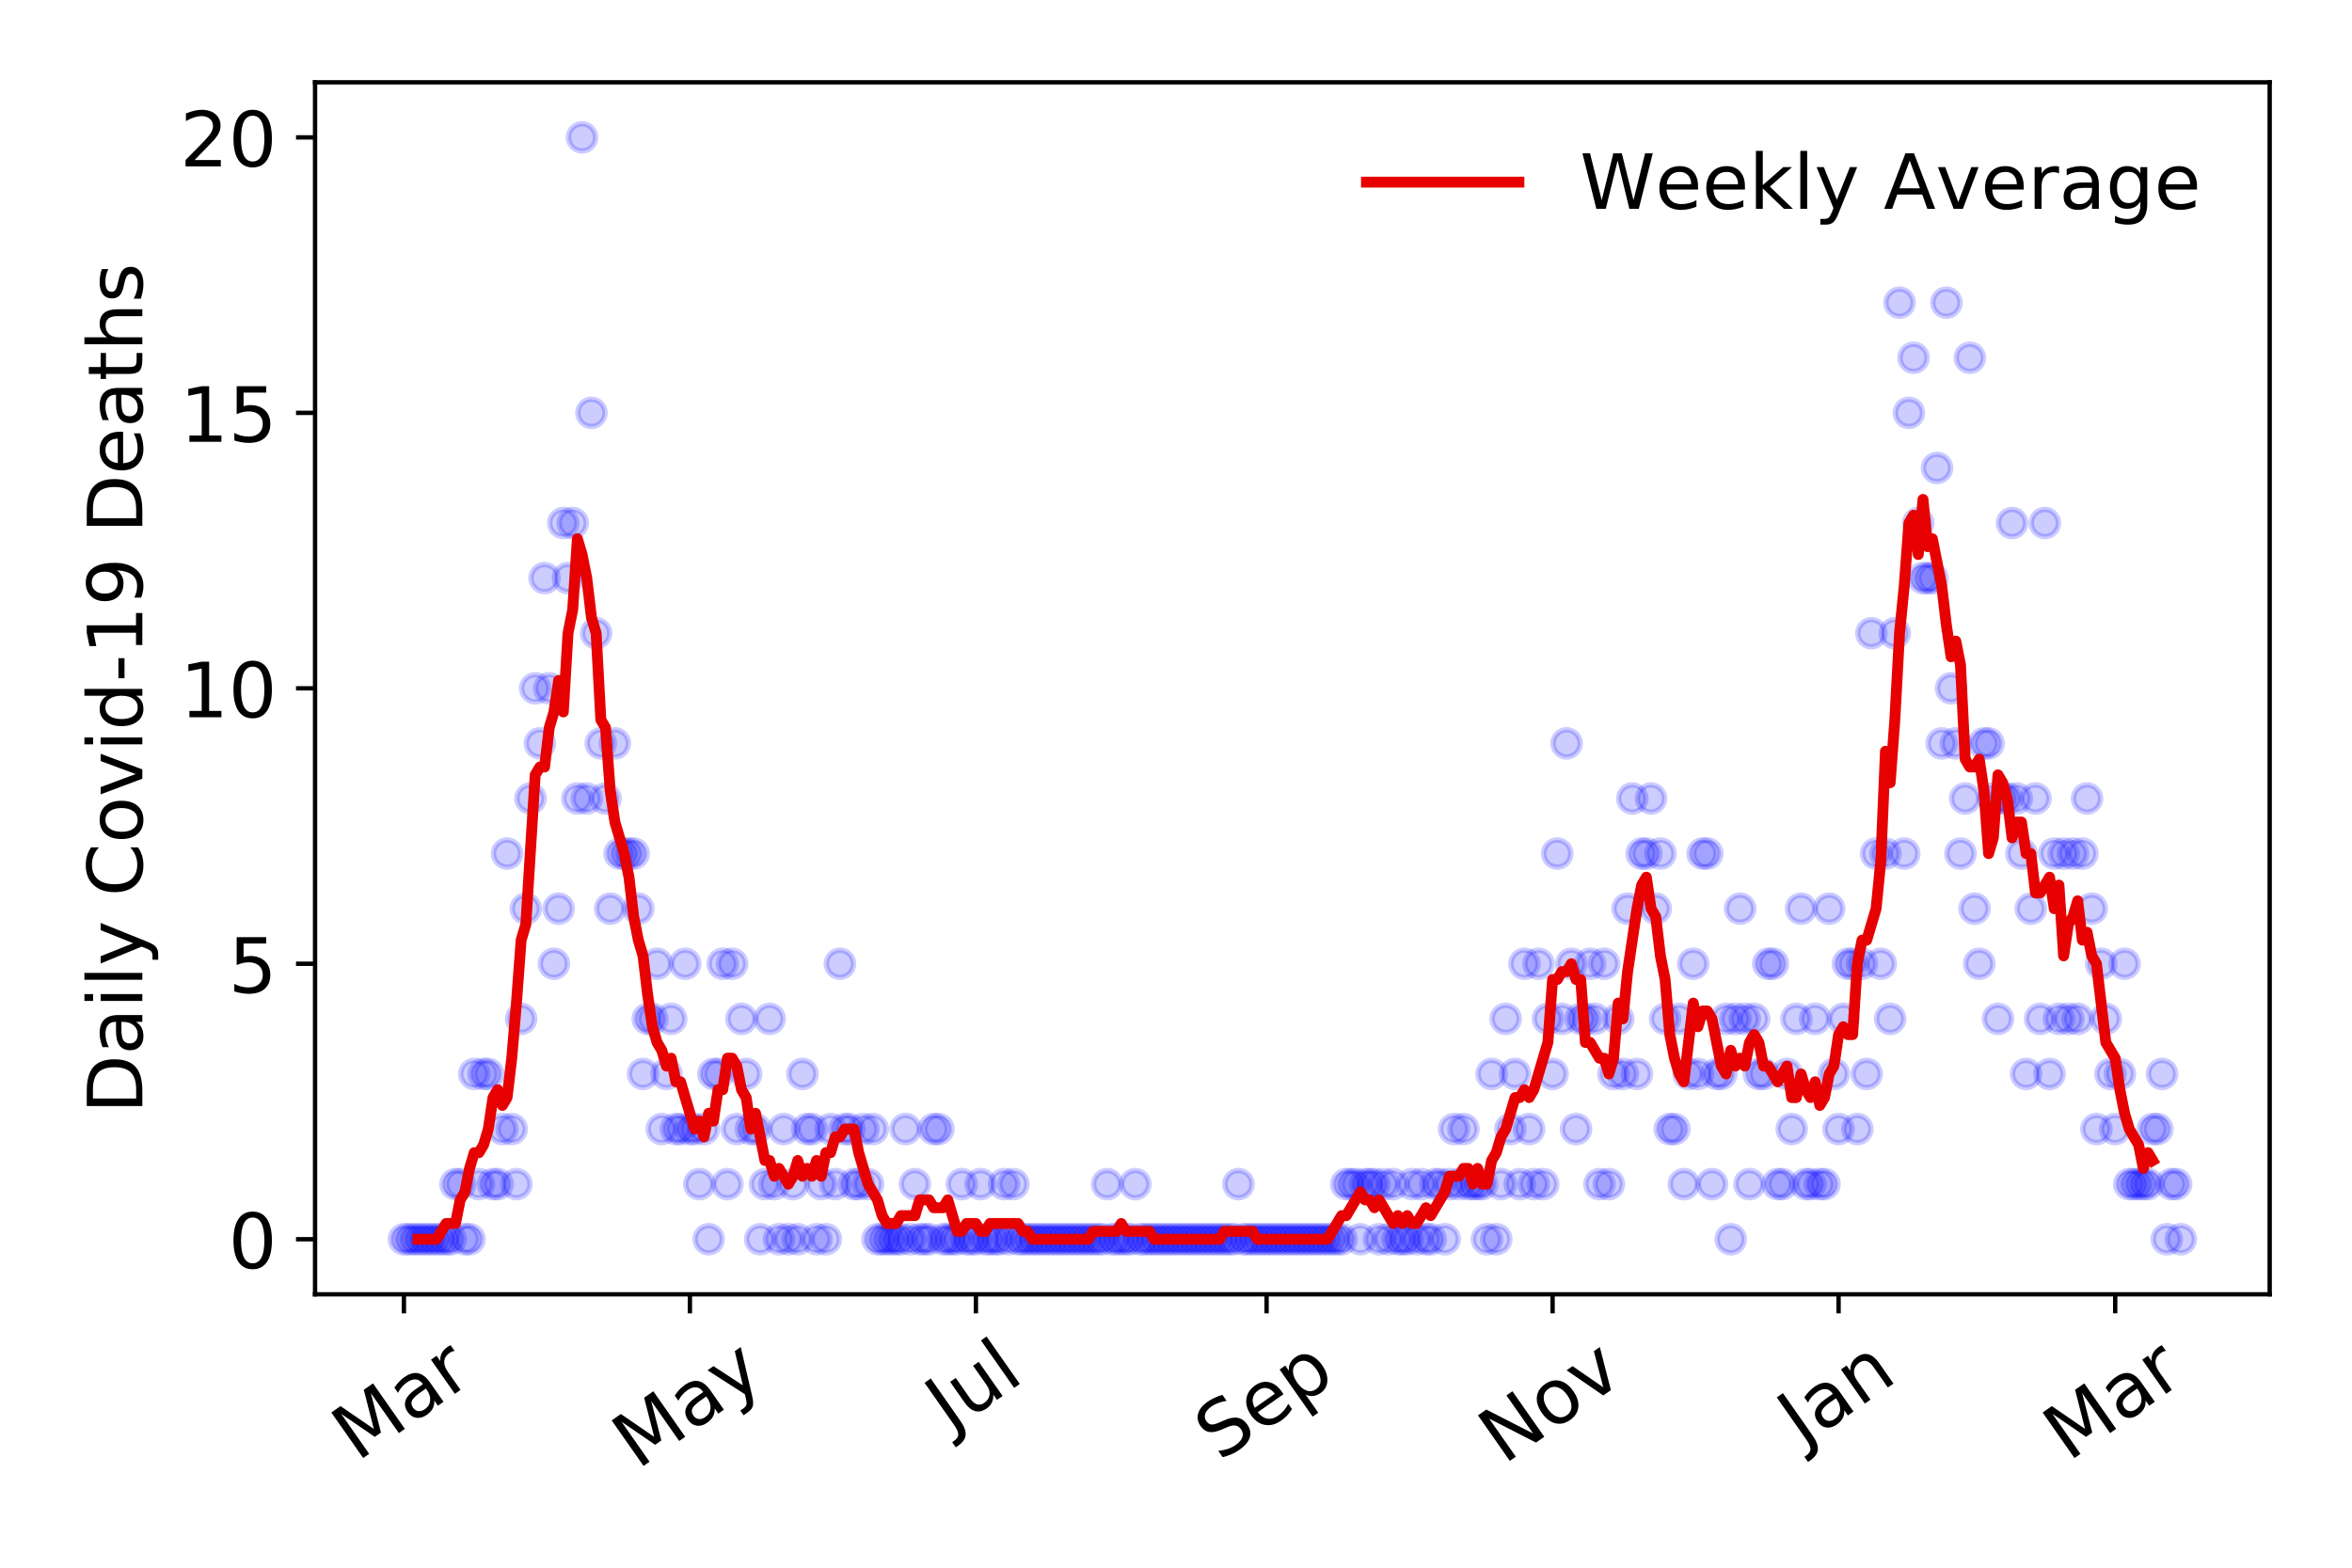 <?xml version="1.0" encoding="utf-8" standalone="no"?>
<!DOCTYPE svg PUBLIC "-//W3C//DTD SVG 1.1//EN"
  "http://www.w3.org/Graphics/SVG/1.1/DTD/svg11.dtd">
<!-- Created with matplotlib (https://matplotlib.org/) -->
<svg height="288pt" version="1.1" viewBox="0 0 432 288" width="432pt" xmlns="http://www.w3.org/2000/svg" xmlns:xlink="http://www.w3.org/1999/xlink">
 <defs>
  <style type="text/css">
*{stroke-linecap:butt;stroke-linejoin:round;}
  </style>
 </defs>
 <g id="figure_1">
  <g id="patch_1">
   <path d="M 0 288 
L 432 288 
L 432 0 
L 0 0 
z
" style="fill:#ffffff;"/>
  </g>
  <g id="axes_1">
   <g id="patch_2">
    <path d="M 57.87 237.778 
L 416.88 237.778 
L 416.88 15.12 
L 57.87 15.12 
z
" style="fill:#ffffff;"/>
   </g>
   <g id="matplotlib.axis_1">
    <g id="xtick_1">
     <g id="line2d_1">
      <defs>
       <path d="M 0 0 
L 0 3.5 
" id="mc333256f93" style="stroke:#000000;stroke-width:0.8;"/>
      </defs>
      <g>
       <use style="stroke:#000000;stroke-width:0.8;" x="74.189" xlink:href="#mc333256f93" y="237.778"/>
      </g>
     </g>
     <g id="text_1">
      <!-- Mar -->
      <defs>
       <path d="M 9.812 72.906 
L 24.516 72.906 
L 43.109 23.297 
L 61.812 72.906 
L 76.516 72.906 
L 76.516 0 
L 66.891 0 
L 66.891 64.016 
L 48.094 14.016 
L 38.188 14.016 
L 19.391 64.016 
L 19.391 0 
L 9.812 0 
z
" id="DejaVuSans-77"/>
       <path d="M 34.281 27.484 
Q 23.391 27.484 19.188 25 
Q 14.984 22.516 14.984 16.5 
Q 14.984 11.719 18.141 8.906 
Q 21.297 6.109 26.703 6.109 
Q 34.188 6.109 38.703 11.406 
Q 43.219 16.703 43.219 25.484 
L 43.219 27.484 
z
M 52.203 31.203 
L 52.203 0 
L 43.219 0 
L 43.219 8.297 
Q 40.141 3.328 35.547 0.953 
Q 30.953 -1.422 24.312 -1.422 
Q 15.922 -1.422 10.953 3.297 
Q 6 8.016 6 15.922 
Q 6 25.141 12.172 29.828 
Q 18.359 34.516 30.609 34.516 
L 43.219 34.516 
L 43.219 35.406 
Q 43.219 41.609 39.141 45 
Q 35.062 48.391 27.688 48.391 
Q 23 48.391 18.547 47.266 
Q 14.109 46.141 10.016 43.891 
L 10.016 52.203 
Q 14.938 54.109 19.578 55.047 
Q 24.219 56 28.609 56 
Q 40.484 56 46.344 49.844 
Q 52.203 43.703 52.203 31.203 
z
" id="DejaVuSans-97"/>
       <path d="M 41.109 46.297 
Q 39.594 47.172 37.812 47.578 
Q 36.031 48 33.891 48 
Q 26.266 48 22.188 43.047 
Q 18.109 38.094 18.109 28.812 
L 18.109 0 
L 9.078 0 
L 9.078 54.688 
L 18.109 54.688 
L 18.109 46.188 
Q 20.953 51.172 25.484 53.578 
Q 30.031 56 36.531 56 
Q 37.453 56 38.578 55.875 
Q 39.703 55.766 41.062 55.516 
z
" id="DejaVuSans-114"/>
      </defs>
      <g transform="translate(65.586 268.643)rotate(-35)scale(0.14 -0.14)">
       <use xlink:href="#DejaVuSans-77"/>
       <use x="86.279" xlink:href="#DejaVuSans-97"/>
       <use x="147.559" xlink:href="#DejaVuSans-114"/>
      </g>
     </g>
    </g>
    <g id="xtick_2">
     <g id="line2d_2">
      <g>
       <use style="stroke:#000000;stroke-width:0.8;" x="126.718" xlink:href="#mc333256f93" y="237.778"/>
      </g>
     </g>
     <g id="text_2">
      <!-- May -->
      <defs>
       <path d="M 32.172 -5.078 
Q 28.375 -14.844 24.75 -17.812 
Q 21.141 -20.797 15.094 -20.797 
L 7.906 -20.797 
L 7.906 -13.281 
L 13.188 -13.281 
Q 16.891 -13.281 18.938 -11.516 
Q 21 -9.766 23.484 -3.219 
L 25.094 0.875 
L 2.984 54.688 
L 12.5 54.688 
L 29.594 11.922 
L 46.688 54.688 
L 56.203 54.688 
z
" id="DejaVuSans-121"/>
      </defs>
      <g transform="translate(117.079 270.094)rotate(-35)scale(0.14 -0.14)">
       <use xlink:href="#DejaVuSans-77"/>
       <use x="86.279" xlink:href="#DejaVuSans-97"/>
       <use x="147.559" xlink:href="#DejaVuSans-121"/>
      </g>
     </g>
    </g>
    <g id="xtick_3">
     <g id="line2d_3">
      <g>
       <use style="stroke:#000000;stroke-width:0.8;" x="179.248" xlink:href="#mc333256f93" y="237.778"/>
      </g>
     </g>
     <g id="text_3">
      <!-- Jul -->
      <defs>
       <path d="M 9.812 72.906 
L 19.672 72.906 
L 19.672 5.078 
Q 19.672 -8.109 14.672 -14.062 
Q 9.672 -20.016 -1.422 -20.016 
L -5.172 -20.016 
L -5.172 -11.719 
L -2.094 -11.719 
Q 4.438 -11.719 7.125 -8.047 
Q 9.812 -4.391 9.812 5.078 
z
" id="DejaVuSans-74"/>
       <path d="M 8.5 21.578 
L 8.5 54.688 
L 17.484 54.688 
L 17.484 21.922 
Q 17.484 14.156 20.5 10.266 
Q 23.531 6.391 29.594 6.391 
Q 36.859 6.391 41.078 11.031 
Q 45.312 15.672 45.312 23.688 
L 45.312 54.688 
L 54.297 54.688 
L 54.297 0 
L 45.312 0 
L 45.312 8.406 
Q 42.047 3.422 37.719 1 
Q 33.406 -1.422 27.688 -1.422 
Q 18.266 -1.422 13.375 4.438 
Q 8.5 10.297 8.5 21.578 
z
M 31.109 56 
z
" id="DejaVuSans-117"/>
       <path d="M 9.422 75.984 
L 18.406 75.984 
L 18.406 0 
L 9.422 0 
z
" id="DejaVuSans-108"/>
      </defs>
      <g transform="translate(174.545 263.181)rotate(-35)scale(0.14 -0.14)">
       <use xlink:href="#DejaVuSans-74"/>
       <use x="29.492" xlink:href="#DejaVuSans-117"/>
       <use x="92.871" xlink:href="#DejaVuSans-108"/>
      </g>
     </g>
    </g>
    <g id="xtick_4">
     <g id="line2d_4">
      <g>
       <use style="stroke:#000000;stroke-width:0.8;" x="232.639" xlink:href="#mc333256f93" y="237.778"/>
      </g>
     </g>
     <g id="text_4">
      <!-- Sep -->
      <defs>
       <path d="M 53.516 70.516 
L 53.516 60.891 
Q 47.906 63.578 42.922 64.891 
Q 37.938 66.219 33.297 66.219 
Q 25.25 66.219 20.875 63.094 
Q 16.5 59.969 16.5 54.203 
Q 16.5 49.359 19.406 46.891 
Q 22.312 44.438 30.422 42.922 
L 36.375 41.703 
Q 47.406 39.594 52.656 34.297 
Q 57.906 29 57.906 20.125 
Q 57.906 9.516 50.797 4.047 
Q 43.703 -1.422 29.984 -1.422 
Q 24.812 -1.422 18.969 -0.25 
Q 13.141 0.922 6.891 3.219 
L 6.891 13.375 
Q 12.891 10.016 18.656 8.297 
Q 24.422 6.594 29.984 6.594 
Q 38.422 6.594 43.016 9.906 
Q 47.609 13.234 47.609 19.391 
Q 47.609 24.75 44.312 27.781 
Q 41.016 30.812 33.5 32.328 
L 27.484 33.5 
Q 16.453 35.688 11.516 40.375 
Q 6.594 45.062 6.594 53.422 
Q 6.594 63.094 13.406 68.656 
Q 20.219 74.219 32.172 74.219 
Q 37.312 74.219 42.625 73.281 
Q 47.953 72.359 53.516 70.516 
z
" id="DejaVuSans-83"/>
       <path d="M 56.203 29.594 
L 56.203 25.203 
L 14.891 25.203 
Q 15.484 15.922 20.484 11.062 
Q 25.484 6.203 34.422 6.203 
Q 39.594 6.203 44.453 7.469 
Q 49.312 8.734 54.109 11.281 
L 54.109 2.781 
Q 49.266 0.734 44.188 -0.344 
Q 39.109 -1.422 33.891 -1.422 
Q 20.797 -1.422 13.156 6.188 
Q 5.516 13.812 5.516 26.812 
Q 5.516 40.234 12.766 48.109 
Q 20.016 56 32.328 56 
Q 43.359 56 49.781 48.891 
Q 56.203 41.797 56.203 29.594 
z
M 47.219 32.234 
Q 47.125 39.594 43.094 43.984 
Q 39.062 48.391 32.422 48.391 
Q 24.906 48.391 20.391 44.141 
Q 15.875 39.891 15.188 32.172 
z
" id="DejaVuSans-101"/>
       <path d="M 18.109 8.203 
L 18.109 -20.797 
L 9.078 -20.797 
L 9.078 54.688 
L 18.109 54.688 
L 18.109 46.391 
Q 20.953 51.266 25.266 53.625 
Q 29.594 56 35.594 56 
Q 45.562 56 51.781 48.094 
Q 58.016 40.188 58.016 27.297 
Q 58.016 14.406 51.781 6.484 
Q 45.562 -1.422 35.594 -1.422 
Q 29.594 -1.422 25.266 0.953 
Q 20.953 3.328 18.109 8.203 
z
M 48.688 27.297 
Q 48.688 37.203 44.609 42.844 
Q 40.531 48.484 33.406 48.484 
Q 26.266 48.484 22.188 42.844 
Q 18.109 37.203 18.109 27.297 
Q 18.109 17.391 22.188 11.75 
Q 26.266 6.109 33.406 6.109 
Q 40.531 6.109 44.609 11.75 
Q 48.688 17.391 48.688 27.297 
z
" id="DejaVuSans-112"/>
      </defs>
      <g transform="translate(224.046 268.629)rotate(-35)scale(0.14 -0.14)">
       <use xlink:href="#DejaVuSans-83"/>
       <use x="63.477" xlink:href="#DejaVuSans-101"/>
       <use x="125" xlink:href="#DejaVuSans-112"/>
      </g>
     </g>
    </g>
    <g id="xtick_5">
     <g id="line2d_5">
      <g>
       <use style="stroke:#000000;stroke-width:0.8;" x="285.168" xlink:href="#mc333256f93" y="237.778"/>
      </g>
     </g>
     <g id="text_5">
      <!-- Nov -->
      <defs>
       <path d="M 9.812 72.906 
L 23.094 72.906 
L 55.422 11.922 
L 55.422 72.906 
L 64.984 72.906 
L 64.984 0 
L 51.703 0 
L 19.391 60.984 
L 19.391 0 
L 9.812 0 
z
" id="DejaVuSans-78"/>
       <path d="M 30.609 48.391 
Q 23.391 48.391 19.188 42.75 
Q 14.984 37.109 14.984 27.297 
Q 14.984 17.484 19.156 11.844 
Q 23.344 6.203 30.609 6.203 
Q 37.797 6.203 41.984 11.859 
Q 46.188 17.531 46.188 27.297 
Q 46.188 37.016 41.984 42.703 
Q 37.797 48.391 30.609 48.391 
z
M 30.609 56 
Q 42.328 56 49.016 48.375 
Q 55.719 40.766 55.719 27.297 
Q 55.719 13.875 49.016 6.219 
Q 42.328 -1.422 30.609 -1.422 
Q 18.844 -1.422 12.172 6.219 
Q 5.516 13.875 5.516 27.297 
Q 5.516 40.766 12.172 48.375 
Q 18.844 56 30.609 56 
z
" id="DejaVuSans-111"/>
       <path d="M 2.984 54.688 
L 12.5 54.688 
L 29.594 8.797 
L 46.688 54.688 
L 56.203 54.688 
L 35.688 0 
L 23.484 0 
z
" id="DejaVuSans-118"/>
      </defs>
      <g transform="translate(276.192 269.166)rotate(-35)scale(0.14 -0.14)">
       <use xlink:href="#DejaVuSans-78"/>
       <use x="74.805" xlink:href="#DejaVuSans-111"/>
       <use x="135.986" xlink:href="#DejaVuSans-118"/>
      </g>
     </g>
    </g>
    <g id="xtick_6">
     <g id="line2d_6">
      <g>
       <use style="stroke:#000000;stroke-width:0.8;" x="337.698" xlink:href="#mc333256f93" y="237.778"/>
      </g>
     </g>
     <g id="text_6">
      <!-- Jan -->
      <defs>
       <path d="M 54.891 33.016 
L 54.891 0 
L 45.906 0 
L 45.906 32.719 
Q 45.906 40.484 42.875 44.328 
Q 39.844 48.188 33.797 48.188 
Q 26.516 48.188 22.312 43.547 
Q 18.109 38.922 18.109 30.906 
L 18.109 0 
L 9.078 0 
L 9.078 54.688 
L 18.109 54.688 
L 18.109 46.188 
Q 21.344 51.125 25.703 53.562 
Q 30.078 56 35.797 56 
Q 45.219 56 50.047 50.172 
Q 54.891 44.344 54.891 33.016 
z
" id="DejaVuSans-110"/>
      </defs>
      <g transform="translate(331.074 265.871)rotate(-35)scale(0.14 -0.14)">
       <use xlink:href="#DejaVuSans-74"/>
       <use x="29.492" xlink:href="#DejaVuSans-97"/>
       <use x="90.771" xlink:href="#DejaVuSans-110"/>
      </g>
     </g>
    </g>
    <g id="xtick_7">
     <g id="line2d_7">
      <g>
       <use style="stroke:#000000;stroke-width:0.8;" x="388.505" xlink:href="#mc333256f93" y="237.778"/>
      </g>
     </g>
     <g id="text_7">
      <!-- Mar -->
      <g transform="translate(379.903 268.643)rotate(-35)scale(0.14 -0.14)">
       <use xlink:href="#DejaVuSans-77"/>
       <use x="86.279" xlink:href="#DejaVuSans-97"/>
       <use x="147.559" xlink:href="#DejaVuSans-114"/>
      </g>
     </g>
    </g>
   </g>
   <g id="matplotlib.axis_2">
    <g id="ytick_1">
     <g id="line2d_8">
      <defs>
       <path d="M 0 0 
L -3.5 0 
" id="m05cde3dce1" style="stroke:#000000;stroke-width:0.8;"/>
      </defs>
      <g>
       <use style="stroke:#000000;stroke-width:0.8;" x="57.87" xlink:href="#m05cde3dce1" y="227.657"/>
      </g>
     </g>
     <g id="text_8">
      <!-- 0 -->
      <defs>
       <path d="M 31.781 66.406 
Q 24.172 66.406 20.328 58.906 
Q 16.5 51.422 16.5 36.375 
Q 16.5 21.391 20.328 13.891 
Q 24.172 6.391 31.781 6.391 
Q 39.453 6.391 43.281 13.891 
Q 47.125 21.391 47.125 36.375 
Q 47.125 51.422 43.281 58.906 
Q 39.453 66.406 31.781 66.406 
z
M 31.781 74.219 
Q 44.047 74.219 50.516 64.516 
Q 56.984 54.828 56.984 36.375 
Q 56.984 17.969 50.516 8.266 
Q 44.047 -1.422 31.781 -1.422 
Q 19.531 -1.422 13.062 8.266 
Q 6.594 17.969 6.594 36.375 
Q 6.594 54.828 13.062 64.516 
Q 19.531 74.219 31.781 74.219 
z
" id="DejaVuSans-48"/>
      </defs>
      <g transform="translate(41.962 232.976)scale(0.14 -0.14)">
       <use xlink:href="#DejaVuSans-48"/>
      </g>
     </g>
    </g>
    <g id="ytick_2">
     <g id="line2d_9">
      <g>
       <use style="stroke:#000000;stroke-width:0.8;" x="57.87" xlink:href="#m05cde3dce1" y="177.053"/>
      </g>
     </g>
     <g id="text_9">
      <!-- 5 -->
      <defs>
       <path d="M 10.797 72.906 
L 49.516 72.906 
L 49.516 64.594 
L 19.828 64.594 
L 19.828 46.734 
Q 21.969 47.469 24.109 47.828 
Q 26.266 48.188 28.422 48.188 
Q 40.625 48.188 47.75 41.5 
Q 54.891 34.812 54.891 23.391 
Q 54.891 11.625 47.562 5.094 
Q 40.234 -1.422 26.906 -1.422 
Q 22.312 -1.422 17.547 -0.641 
Q 12.797 0.141 7.719 1.703 
L 7.719 11.625 
Q 12.109 9.234 16.797 8.062 
Q 21.484 6.891 26.703 6.891 
Q 35.156 6.891 40.078 11.328 
Q 45.016 15.766 45.016 23.391 
Q 45.016 31 40.078 35.438 
Q 35.156 39.891 26.703 39.891 
Q 22.75 39.891 18.812 39.016 
Q 14.891 38.141 10.797 36.281 
z
" id="DejaVuSans-53"/>
      </defs>
      <g transform="translate(41.962 182.372)scale(0.14 -0.14)">
       <use xlink:href="#DejaVuSans-53"/>
      </g>
     </g>
    </g>
    <g id="ytick_3">
     <g id="line2d_10">
      <g>
       <use style="stroke:#000000;stroke-width:0.8;" x="57.87" xlink:href="#m05cde3dce1" y="126.449"/>
      </g>
     </g>
     <g id="text_10">
      <!-- 10 -->
      <defs>
       <path d="M 12.406 8.297 
L 28.516 8.297 
L 28.516 63.922 
L 10.984 60.406 
L 10.984 69.391 
L 28.422 72.906 
L 38.281 72.906 
L 38.281 8.297 
L 54.391 8.297 
L 54.391 0 
L 12.406 0 
z
" id="DejaVuSans-49"/>
      </defs>
      <g transform="translate(33.055 131.768)scale(0.14 -0.14)">
       <use xlink:href="#DejaVuSans-49"/>
       <use x="63.623" xlink:href="#DejaVuSans-48"/>
      </g>
     </g>
    </g>
    <g id="ytick_4">
     <g id="line2d_11">
      <g>
       <use style="stroke:#000000;stroke-width:0.8;" x="57.87" xlink:href="#m05cde3dce1" y="75.845"/>
      </g>
     </g>
     <g id="text_11">
      <!-- 15 -->
      <g transform="translate(33.055 81.164)scale(0.14 -0.14)">
       <use xlink:href="#DejaVuSans-49"/>
       <use x="63.623" xlink:href="#DejaVuSans-53"/>
      </g>
     </g>
    </g>
    <g id="ytick_5">
     <g id="line2d_12">
      <g>
       <use style="stroke:#000000;stroke-width:0.8;" x="57.87" xlink:href="#m05cde3dce1" y="25.241"/>
      </g>
     </g>
     <g id="text_12">
      <!-- 20 -->
      <defs>
       <path d="M 19.188 8.297 
L 53.609 8.297 
L 53.609 0 
L 7.328 0 
L 7.328 8.297 
Q 12.938 14.109 22.625 23.891 
Q 32.328 33.688 34.812 36.531 
Q 39.547 41.844 41.422 45.531 
Q 43.312 49.219 43.312 52.781 
Q 43.312 58.594 39.234 62.25 
Q 35.156 65.922 28.609 65.922 
Q 23.969 65.922 18.812 64.312 
Q 13.672 62.703 7.812 59.422 
L 7.812 69.391 
Q 13.766 71.781 18.938 73 
Q 24.125 74.219 28.422 74.219 
Q 39.75 74.219 46.484 68.547 
Q 53.219 62.891 53.219 53.422 
Q 53.219 48.922 51.531 44.891 
Q 49.859 40.875 45.406 35.406 
Q 44.188 33.984 37.641 27.219 
Q 31.109 20.453 19.188 8.297 
z
" id="DejaVuSans-50"/>
      </defs>
      <g transform="translate(33.055 30.56)scale(0.14 -0.14)">
       <use xlink:href="#DejaVuSans-50"/>
       <use x="63.623" xlink:href="#DejaVuSans-48"/>
      </g>
     </g>
    </g>
    <g id="text_13">
     <!-- Daily Covid-19 Deaths -->
     <defs>
      <path d="M 19.672 64.797 
L 19.672 8.109 
L 31.594 8.109 
Q 46.688 8.109 53.688 14.938 
Q 60.688 21.781 60.688 36.531 
Q 60.688 51.172 53.688 57.984 
Q 46.688 64.797 31.594 64.797 
z
M 9.812 72.906 
L 30.078 72.906 
Q 51.266 72.906 61.172 64.094 
Q 71.094 55.281 71.094 36.531 
Q 71.094 17.672 61.125 8.828 
Q 51.172 0 30.078 0 
L 9.812 0 
z
" id="DejaVuSans-68"/>
      <path d="M 9.422 54.688 
L 18.406 54.688 
L 18.406 0 
L 9.422 0 
z
M 9.422 75.984 
L 18.406 75.984 
L 18.406 64.594 
L 9.422 64.594 
z
" id="DejaVuSans-105"/>
      <path id="DejaVuSans-32"/>
      <path d="M 64.406 67.281 
L 64.406 56.891 
Q 59.422 61.531 53.781 63.812 
Q 48.141 66.109 41.797 66.109 
Q 29.297 66.109 22.656 58.469 
Q 16.016 50.828 16.016 36.375 
Q 16.016 21.969 22.656 14.328 
Q 29.297 6.688 41.797 6.688 
Q 48.141 6.688 53.781 8.984 
Q 59.422 11.281 64.406 15.922 
L 64.406 5.609 
Q 59.234 2.094 53.438 0.328 
Q 47.656 -1.422 41.219 -1.422 
Q 24.656 -1.422 15.125 8.703 
Q 5.609 18.844 5.609 36.375 
Q 5.609 53.953 15.125 64.078 
Q 24.656 74.219 41.219 74.219 
Q 47.75 74.219 53.531 72.484 
Q 59.328 70.75 64.406 67.281 
z
" id="DejaVuSans-67"/>
      <path d="M 45.406 46.391 
L 45.406 75.984 
L 54.391 75.984 
L 54.391 0 
L 45.406 0 
L 45.406 8.203 
Q 42.578 3.328 38.25 0.953 
Q 33.938 -1.422 27.875 -1.422 
Q 17.969 -1.422 11.734 6.484 
Q 5.516 14.406 5.516 27.297 
Q 5.516 40.188 11.734 48.094 
Q 17.969 56 27.875 56 
Q 33.938 56 38.25 53.625 
Q 42.578 51.266 45.406 46.391 
z
M 14.797 27.297 
Q 14.797 17.391 18.875 11.75 
Q 22.953 6.109 30.078 6.109 
Q 37.203 6.109 41.297 11.75 
Q 45.406 17.391 45.406 27.297 
Q 45.406 37.203 41.297 42.844 
Q 37.203 48.484 30.078 48.484 
Q 22.953 48.484 18.875 42.844 
Q 14.797 37.203 14.797 27.297 
z
" id="DejaVuSans-100"/>
      <path d="M 4.891 31.391 
L 31.203 31.391 
L 31.203 23.391 
L 4.891 23.391 
z
" id="DejaVuSans-45"/>
      <path d="M 10.984 1.516 
L 10.984 10.5 
Q 14.703 8.734 18.5 7.812 
Q 22.312 6.891 25.984 6.891 
Q 35.75 6.891 40.891 13.453 
Q 46.047 20.016 46.781 33.406 
Q 43.953 29.203 39.594 26.953 
Q 35.25 24.703 29.984 24.703 
Q 19.047 24.703 12.672 31.312 
Q 6.297 37.938 6.297 49.422 
Q 6.297 60.641 12.938 67.422 
Q 19.578 74.219 30.609 74.219 
Q 43.266 74.219 49.922 64.516 
Q 56.594 54.828 56.594 36.375 
Q 56.594 19.141 48.406 8.859 
Q 40.234 -1.422 26.422 -1.422 
Q 22.703 -1.422 18.891 -0.688 
Q 15.094 0.047 10.984 1.516 
z
M 30.609 32.422 
Q 37.25 32.422 41.125 36.953 
Q 45.016 41.5 45.016 49.422 
Q 45.016 57.281 41.125 61.844 
Q 37.25 66.406 30.609 66.406 
Q 23.969 66.406 20.094 61.844 
Q 16.219 57.281 16.219 49.422 
Q 16.219 41.5 20.094 36.953 
Q 23.969 32.422 30.609 32.422 
z
" id="DejaVuSans-57"/>
      <path d="M 18.312 70.219 
L 18.312 54.688 
L 36.812 54.688 
L 36.812 47.703 
L 18.312 47.703 
L 18.312 18.016 
Q 18.312 11.328 20.141 9.422 
Q 21.969 7.516 27.594 7.516 
L 36.812 7.516 
L 36.812 0 
L 27.594 0 
Q 17.188 0 13.234 3.875 
Q 9.281 7.766 9.281 18.016 
L 9.281 47.703 
L 2.688 47.703 
L 2.688 54.688 
L 9.281 54.688 
L 9.281 70.219 
z
" id="DejaVuSans-116"/>
      <path d="M 54.891 33.016 
L 54.891 0 
L 45.906 0 
L 45.906 32.719 
Q 45.906 40.484 42.875 44.328 
Q 39.844 48.188 33.797 48.188 
Q 26.516 48.188 22.312 43.547 
Q 18.109 38.922 18.109 30.906 
L 18.109 0 
L 9.078 0 
L 9.078 75.984 
L 18.109 75.984 
L 18.109 46.188 
Q 21.344 51.125 25.703 53.562 
Q 30.078 56 35.797 56 
Q 45.219 56 50.047 50.172 
Q 54.891 44.344 54.891 33.016 
z
" id="DejaVuSans-104"/>
      <path d="M 44.281 53.078 
L 44.281 44.578 
Q 40.484 46.531 36.375 47.5 
Q 32.281 48.484 27.875 48.484 
Q 21.188 48.484 17.844 46.438 
Q 14.5 44.391 14.5 40.281 
Q 14.5 37.156 16.891 35.375 
Q 19.281 33.594 26.516 31.984 
L 29.594 31.297 
Q 39.156 29.25 43.188 25.516 
Q 47.219 21.781 47.219 15.094 
Q 47.219 7.469 41.188 3.016 
Q 35.156 -1.422 24.609 -1.422 
Q 20.219 -1.422 15.453 -0.562 
Q 10.688 0.297 5.422 2 
L 5.422 11.281 
Q 10.406 8.688 15.234 7.391 
Q 20.062 6.109 24.812 6.109 
Q 31.156 6.109 34.562 8.281 
Q 37.984 10.453 37.984 14.406 
Q 37.984 18.062 35.516 20.016 
Q 33.062 21.969 24.703 23.781 
L 21.578 24.516 
Q 13.234 26.266 9.516 29.906 
Q 5.812 33.547 5.812 39.891 
Q 5.812 47.609 11.281 51.797 
Q 16.75 56 26.812 56 
Q 31.781 56 36.172 55.266 
Q 40.578 54.547 44.281 53.078 
z
" id="DejaVuSans-115"/>
     </defs>
     <g transform="translate(26.143 204.56)rotate(-90)scale(0.14 -0.14)">
      <use xlink:href="#DejaVuSans-68"/>
      <use x="77.002" xlink:href="#DejaVuSans-97"/>
      <use x="138.281" xlink:href="#DejaVuSans-105"/>
      <use x="166.064" xlink:href="#DejaVuSans-108"/>
      <use x="193.848" xlink:href="#DejaVuSans-121"/>
      <use x="253.027" xlink:href="#DejaVuSans-32"/>
      <use x="284.814" xlink:href="#DejaVuSans-67"/>
      <use x="354.639" xlink:href="#DejaVuSans-111"/>
      <use x="415.82" xlink:href="#DejaVuSans-118"/>
      <use x="475" xlink:href="#DejaVuSans-105"/>
      <use x="502.783" xlink:href="#DejaVuSans-100"/>
      <use x="566.26" xlink:href="#DejaVuSans-45"/>
      <use x="602.344" xlink:href="#DejaVuSans-49"/>
      <use x="665.967" xlink:href="#DejaVuSans-57"/>
      <use x="729.59" xlink:href="#DejaVuSans-32"/>
      <use x="761.377" xlink:href="#DejaVuSans-68"/>
      <use x="838.379" xlink:href="#DejaVuSans-101"/>
      <use x="899.902" xlink:href="#DejaVuSans-97"/>
      <use x="961.182" xlink:href="#DejaVuSans-116"/>
      <use x="1000.391" xlink:href="#DejaVuSans-104"/>
      <use x="1063.77" xlink:href="#DejaVuSans-115"/>
     </g>
    </g>
   </g>
   <g id="line2d_13">
    <defs>
     <path d="M 0 2.5 
C 0.663 2.5 1.299 2.237 1.768 1.768 
C 2.237 1.299 2.5 0.663 2.5 0 
C 2.5 -0.663 2.237 -1.299 1.768 -1.768 
C 1.299 -2.237 0.663 -2.5 0 -2.5 
C -0.663 -2.5 -1.299 -2.237 -1.768 -1.768 
C -2.237 -1.299 -2.5 -0.663 -2.5 0 
C -2.5 0.663 -2.237 1.299 -1.768 1.768 
C -1.299 2.237 -0.663 2.5 0 2.5 
z
" id="m5a37e6cd45" style="stroke:#0000ff;stroke-opacity:0.2;"/>
    </defs>
    <g clip-path="url(#pb74b5e8ac9)">
     <use style="fill:#0000ff;fill-opacity:0.2;stroke:#0000ff;stroke-opacity:0.2;" x="74.189" xlink:href="#m5a37e6cd45" y="227.657"/>
     <use style="fill:#0000ff;fill-opacity:0.2;stroke:#0000ff;stroke-opacity:0.2;" x="75.05" xlink:href="#m5a37e6cd45" y="227.657"/>
     <use style="fill:#0000ff;fill-opacity:0.2;stroke:#0000ff;stroke-opacity:0.2;" x="75.911" xlink:href="#m5a37e6cd45" y="227.657"/>
     <use style="fill:#0000ff;fill-opacity:0.2;stroke:#0000ff;stroke-opacity:0.2;" x="76.772" xlink:href="#m5a37e6cd45" y="227.657"/>
     <use style="fill:#0000ff;fill-opacity:0.2;stroke:#0000ff;stroke-opacity:0.2;" x="77.633" xlink:href="#m5a37e6cd45" y="227.657"/>
     <use style="fill:#0000ff;fill-opacity:0.2;stroke:#0000ff;stroke-opacity:0.2;" x="78.494" xlink:href="#m5a37e6cd45" y="227.657"/>
     <use style="fill:#0000ff;fill-opacity:0.2;stroke:#0000ff;stroke-opacity:0.2;" x="79.355" xlink:href="#m5a37e6cd45" y="227.657"/>
     <use style="fill:#0000ff;fill-opacity:0.2;stroke:#0000ff;stroke-opacity:0.2;" x="80.217" xlink:href="#m5a37e6cd45" y="227.657"/>
     <use style="fill:#0000ff;fill-opacity:0.2;stroke:#0000ff;stroke-opacity:0.2;" x="81.078" xlink:href="#m5a37e6cd45" y="227.657"/>
     <use style="fill:#0000ff;fill-opacity:0.2;stroke:#0000ff;stroke-opacity:0.2;" x="81.939" xlink:href="#m5a37e6cd45" y="227.657"/>
     <use style="fill:#0000ff;fill-opacity:0.2;stroke:#0000ff;stroke-opacity:0.2;" x="82.8" xlink:href="#m5a37e6cd45" y="227.657"/>
     <use style="fill:#0000ff;fill-opacity:0.2;stroke:#0000ff;stroke-opacity:0.2;" x="83.661" xlink:href="#m5a37e6cd45" y="217.537"/>
     <use style="fill:#0000ff;fill-opacity:0.2;stroke:#0000ff;stroke-opacity:0.2;" x="84.522" xlink:href="#m5a37e6cd45" y="217.537"/>
     <use style="fill:#0000ff;fill-opacity:0.2;stroke:#0000ff;stroke-opacity:0.2;" x="85.383" xlink:href="#m5a37e6cd45" y="227.657"/>
     <use style="fill:#0000ff;fill-opacity:0.2;stroke:#0000ff;stroke-opacity:0.2;" x="86.245" xlink:href="#m5a37e6cd45" y="227.657"/>
     <use style="fill:#0000ff;fill-opacity:0.2;stroke:#0000ff;stroke-opacity:0.2;" x="87.106" xlink:href="#m5a37e6cd45" y="197.295"/>
     <use style="fill:#0000ff;fill-opacity:0.2;stroke:#0000ff;stroke-opacity:0.2;" x="87.967" xlink:href="#m5a37e6cd45" y="217.537"/>
     <use style="fill:#0000ff;fill-opacity:0.2;stroke:#0000ff;stroke-opacity:0.2;" x="88.828" xlink:href="#m5a37e6cd45" y="197.295"/>
     <use style="fill:#0000ff;fill-opacity:0.2;stroke:#0000ff;stroke-opacity:0.2;" x="89.689" xlink:href="#m5a37e6cd45" y="197.295"/>
     <use style="fill:#0000ff;fill-opacity:0.2;stroke:#0000ff;stroke-opacity:0.2;" x="90.55" xlink:href="#m5a37e6cd45" y="217.537"/>
     <use style="fill:#0000ff;fill-opacity:0.2;stroke:#0000ff;stroke-opacity:0.2;" x="91.411" xlink:href="#m5a37e6cd45" y="217.537"/>
     <use style="fill:#0000ff;fill-opacity:0.2;stroke:#0000ff;stroke-opacity:0.2;" x="92.273" xlink:href="#m5a37e6cd45" y="207.416"/>
     <use style="fill:#0000ff;fill-opacity:0.2;stroke:#0000ff;stroke-opacity:0.2;" x="93.134" xlink:href="#m5a37e6cd45" y="156.812"/>
     <use style="fill:#0000ff;fill-opacity:0.2;stroke:#0000ff;stroke-opacity:0.2;" x="93.995" xlink:href="#m5a37e6cd45" y="207.416"/>
     <use style="fill:#0000ff;fill-opacity:0.2;stroke:#0000ff;stroke-opacity:0.2;" x="94.856" xlink:href="#m5a37e6cd45" y="217.537"/>
     <use style="fill:#0000ff;fill-opacity:0.2;stroke:#0000ff;stroke-opacity:0.2;" x="95.717" xlink:href="#m5a37e6cd45" y="187.174"/>
     <use style="fill:#0000ff;fill-opacity:0.2;stroke:#0000ff;stroke-opacity:0.2;" x="96.578" xlink:href="#m5a37e6cd45" y="166.932"/>
     <use style="fill:#0000ff;fill-opacity:0.2;stroke:#0000ff;stroke-opacity:0.2;" x="97.439" xlink:href="#m5a37e6cd45" y="146.691"/>
     <use style="fill:#0000ff;fill-opacity:0.2;stroke:#0000ff;stroke-opacity:0.2;" x="98.301" xlink:href="#m5a37e6cd45" y="126.449"/>
     <use style="fill:#0000ff;fill-opacity:0.2;stroke:#0000ff;stroke-opacity:0.2;" x="99.162" xlink:href="#m5a37e6cd45" y="136.57"/>
     <use style="fill:#0000ff;fill-opacity:0.2;stroke:#0000ff;stroke-opacity:0.2;" x="100.023" xlink:href="#m5a37e6cd45" y="106.207"/>
     <use style="fill:#0000ff;fill-opacity:0.2;stroke:#0000ff;stroke-opacity:0.2;" x="100.884" xlink:href="#m5a37e6cd45" y="126.449"/>
     <use style="fill:#0000ff;fill-opacity:0.2;stroke:#0000ff;stroke-opacity:0.2;" x="101.745" xlink:href="#m5a37e6cd45" y="177.053"/>
     <use style="fill:#0000ff;fill-opacity:0.2;stroke:#0000ff;stroke-opacity:0.2;" x="102.606" xlink:href="#m5a37e6cd45" y="166.932"/>
     <use style="fill:#0000ff;fill-opacity:0.2;stroke:#0000ff;stroke-opacity:0.2;" x="103.467" xlink:href="#m5a37e6cd45" y="96.087"/>
     <use style="fill:#0000ff;fill-opacity:0.2;stroke:#0000ff;stroke-opacity:0.2;" x="104.329" xlink:href="#m5a37e6cd45" y="106.207"/>
     <use style="fill:#0000ff;fill-opacity:0.2;stroke:#0000ff;stroke-opacity:0.2;" x="105.19" xlink:href="#m5a37e6cd45" y="96.087"/>
     <use style="fill:#0000ff;fill-opacity:0.2;stroke:#0000ff;stroke-opacity:0.2;" x="106.051" xlink:href="#m5a37e6cd45" y="146.691"/>
     <use style="fill:#0000ff;fill-opacity:0.2;stroke:#0000ff;stroke-opacity:0.2;" x="106.912" xlink:href="#m5a37e6cd45" y="25.241"/>
     <use style="fill:#0000ff;fill-opacity:0.2;stroke:#0000ff;stroke-opacity:0.2;" x="107.773" xlink:href="#m5a37e6cd45" y="146.691"/>
     <use style="fill:#0000ff;fill-opacity:0.2;stroke:#0000ff;stroke-opacity:0.2;" x="108.634" xlink:href="#m5a37e6cd45" y="75.845"/>
     <use style="fill:#0000ff;fill-opacity:0.2;stroke:#0000ff;stroke-opacity:0.2;" x="109.495" xlink:href="#m5a37e6cd45" y="116.328"/>
     <use style="fill:#0000ff;fill-opacity:0.2;stroke:#0000ff;stroke-opacity:0.2;" x="110.357" xlink:href="#m5a37e6cd45" y="136.57"/>
     <use style="fill:#0000ff;fill-opacity:0.2;stroke:#0000ff;stroke-opacity:0.2;" x="111.218" xlink:href="#m5a37e6cd45" y="146.691"/>
     <use style="fill:#0000ff;fill-opacity:0.2;stroke:#0000ff;stroke-opacity:0.2;" x="112.079" xlink:href="#m5a37e6cd45" y="166.932"/>
     <use style="fill:#0000ff;fill-opacity:0.2;stroke:#0000ff;stroke-opacity:0.2;" x="112.94" xlink:href="#m5a37e6cd45" y="136.57"/>
     <use style="fill:#0000ff;fill-opacity:0.2;stroke:#0000ff;stroke-opacity:0.2;" x="113.801" xlink:href="#m5a37e6cd45" y="156.812"/>
     <use style="fill:#0000ff;fill-opacity:0.2;stroke:#0000ff;stroke-opacity:0.2;" x="114.662" xlink:href="#m5a37e6cd45" y="156.812"/>
     <use style="fill:#0000ff;fill-opacity:0.2;stroke:#0000ff;stroke-opacity:0.2;" x="115.523" xlink:href="#m5a37e6cd45" y="156.812"/>
     <use style="fill:#0000ff;fill-opacity:0.2;stroke:#0000ff;stroke-opacity:0.2;" x="116.385" xlink:href="#m5a37e6cd45" y="156.812"/>
     <use style="fill:#0000ff;fill-opacity:0.2;stroke:#0000ff;stroke-opacity:0.2;" x="117.246" xlink:href="#m5a37e6cd45" y="166.932"/>
     <use style="fill:#0000ff;fill-opacity:0.2;stroke:#0000ff;stroke-opacity:0.2;" x="118.107" xlink:href="#m5a37e6cd45" y="197.295"/>
     <use style="fill:#0000ff;fill-opacity:0.2;stroke:#0000ff;stroke-opacity:0.2;" x="118.968" xlink:href="#m5a37e6cd45" y="187.174"/>
     <use style="fill:#0000ff;fill-opacity:0.2;stroke:#0000ff;stroke-opacity:0.2;" x="119.829" xlink:href="#m5a37e6cd45" y="187.174"/>
     <use style="fill:#0000ff;fill-opacity:0.2;stroke:#0000ff;stroke-opacity:0.2;" x="120.69" xlink:href="#m5a37e6cd45" y="177.053"/>
     <use style="fill:#0000ff;fill-opacity:0.2;stroke:#0000ff;stroke-opacity:0.2;" x="121.551" xlink:href="#m5a37e6cd45" y="207.416"/>
     <use style="fill:#0000ff;fill-opacity:0.2;stroke:#0000ff;stroke-opacity:0.2;" x="122.413" xlink:href="#m5a37e6cd45" y="197.295"/>
     <use style="fill:#0000ff;fill-opacity:0.2;stroke:#0000ff;stroke-opacity:0.2;" x="123.274" xlink:href="#m5a37e6cd45" y="187.174"/>
     <use style="fill:#0000ff;fill-opacity:0.2;stroke:#0000ff;stroke-opacity:0.2;" x="124.135" xlink:href="#m5a37e6cd45" y="207.416"/>
     <use style="fill:#0000ff;fill-opacity:0.2;stroke:#0000ff;stroke-opacity:0.2;" x="124.996" xlink:href="#m5a37e6cd45" y="207.416"/>
     <use style="fill:#0000ff;fill-opacity:0.2;stroke:#0000ff;stroke-opacity:0.2;" x="125.857" xlink:href="#m5a37e6cd45" y="177.053"/>
     <use style="fill:#0000ff;fill-opacity:0.2;stroke:#0000ff;stroke-opacity:0.2;" x="126.718" xlink:href="#m5a37e6cd45" y="207.416"/>
     <use style="fill:#0000ff;fill-opacity:0.2;stroke:#0000ff;stroke-opacity:0.2;" x="127.579" xlink:href="#m5a37e6cd45" y="207.416"/>
     <use style="fill:#0000ff;fill-opacity:0.2;stroke:#0000ff;stroke-opacity:0.2;" x="128.441" xlink:href="#m5a37e6cd45" y="217.537"/>
     <use style="fill:#0000ff;fill-opacity:0.2;stroke:#0000ff;stroke-opacity:0.2;" x="129.302" xlink:href="#m5a37e6cd45" y="207.416"/>
     <use style="fill:#0000ff;fill-opacity:0.2;stroke:#0000ff;stroke-opacity:0.2;" x="130.163" xlink:href="#m5a37e6cd45" y="227.657"/>
     <use style="fill:#0000ff;fill-opacity:0.2;stroke:#0000ff;stroke-opacity:0.2;" x="131.024" xlink:href="#m5a37e6cd45" y="197.295"/>
     <use style="fill:#0000ff;fill-opacity:0.2;stroke:#0000ff;stroke-opacity:0.2;" x="131.885" xlink:href="#m5a37e6cd45" y="197.295"/>
     <use style="fill:#0000ff;fill-opacity:0.2;stroke:#0000ff;stroke-opacity:0.2;" x="132.746" xlink:href="#m5a37e6cd45" y="177.053"/>
     <use style="fill:#0000ff;fill-opacity:0.2;stroke:#0000ff;stroke-opacity:0.2;" x="133.607" xlink:href="#m5a37e6cd45" y="217.537"/>
     <use style="fill:#0000ff;fill-opacity:0.2;stroke:#0000ff;stroke-opacity:0.2;" x="134.469" xlink:href="#m5a37e6cd45" y="177.053"/>
     <use style="fill:#0000ff;fill-opacity:0.2;stroke:#0000ff;stroke-opacity:0.2;" x="135.33" xlink:href="#m5a37e6cd45" y="207.416"/>
     <use style="fill:#0000ff;fill-opacity:0.2;stroke:#0000ff;stroke-opacity:0.2;" x="136.191" xlink:href="#m5a37e6cd45" y="187.174"/>
     <use style="fill:#0000ff;fill-opacity:0.2;stroke:#0000ff;stroke-opacity:0.2;" x="137.052" xlink:href="#m5a37e6cd45" y="197.295"/>
     <use style="fill:#0000ff;fill-opacity:0.2;stroke:#0000ff;stroke-opacity:0.2;" x="137.913" xlink:href="#m5a37e6cd45" y="207.416"/>
     <use style="fill:#0000ff;fill-opacity:0.2;stroke:#0000ff;stroke-opacity:0.2;" x="138.774" xlink:href="#m5a37e6cd45" y="207.416"/>
     <use style="fill:#0000ff;fill-opacity:0.2;stroke:#0000ff;stroke-opacity:0.2;" x="139.635" xlink:href="#m5a37e6cd45" y="227.657"/>
     <use style="fill:#0000ff;fill-opacity:0.2;stroke:#0000ff;stroke-opacity:0.2;" x="140.497" xlink:href="#m5a37e6cd45" y="217.537"/>
     <use style="fill:#0000ff;fill-opacity:0.2;stroke:#0000ff;stroke-opacity:0.2;" x="141.358" xlink:href="#m5a37e6cd45" y="187.174"/>
     <use style="fill:#0000ff;fill-opacity:0.2;stroke:#0000ff;stroke-opacity:0.2;" x="142.219" xlink:href="#m5a37e6cd45" y="217.537"/>
     <use style="fill:#0000ff;fill-opacity:0.2;stroke:#0000ff;stroke-opacity:0.2;" x="143.08" xlink:href="#m5a37e6cd45" y="227.657"/>
     <use style="fill:#0000ff;fill-opacity:0.2;stroke:#0000ff;stroke-opacity:0.2;" x="143.941" xlink:href="#m5a37e6cd45" y="207.416"/>
     <use style="fill:#0000ff;fill-opacity:0.2;stroke:#0000ff;stroke-opacity:0.2;" x="144.802" xlink:href="#m5a37e6cd45" y="227.657"/>
     <use style="fill:#0000ff;fill-opacity:0.2;stroke:#0000ff;stroke-opacity:0.2;" x="145.663" xlink:href="#m5a37e6cd45" y="217.537"/>
     <use style="fill:#0000ff;fill-opacity:0.2;stroke:#0000ff;stroke-opacity:0.2;" x="146.525" xlink:href="#m5a37e6cd45" y="227.657"/>
     <use style="fill:#0000ff;fill-opacity:0.2;stroke:#0000ff;stroke-opacity:0.2;" x="147.386" xlink:href="#m5a37e6cd45" y="197.295"/>
     <use style="fill:#0000ff;fill-opacity:0.2;stroke:#0000ff;stroke-opacity:0.2;" x="148.247" xlink:href="#m5a37e6cd45" y="207.416"/>
     <use style="fill:#0000ff;fill-opacity:0.2;stroke:#0000ff;stroke-opacity:0.2;" x="149.108" xlink:href="#m5a37e6cd45" y="207.416"/>
     <use style="fill:#0000ff;fill-opacity:0.2;stroke:#0000ff;stroke-opacity:0.2;" x="149.969" xlink:href="#m5a37e6cd45" y="227.657"/>
     <use style="fill:#0000ff;fill-opacity:0.2;stroke:#0000ff;stroke-opacity:0.2;" x="150.83" xlink:href="#m5a37e6cd45" y="217.537"/>
     <use style="fill:#0000ff;fill-opacity:0.2;stroke:#0000ff;stroke-opacity:0.2;" x="151.691" xlink:href="#m5a37e6cd45" y="227.657"/>
     <use style="fill:#0000ff;fill-opacity:0.2;stroke:#0000ff;stroke-opacity:0.2;" x="152.553" xlink:href="#m5a37e6cd45" y="207.416"/>
     <use style="fill:#0000ff;fill-opacity:0.2;stroke:#0000ff;stroke-opacity:0.2;" x="153.414" xlink:href="#m5a37e6cd45" y="217.537"/>
     <use style="fill:#0000ff;fill-opacity:0.2;stroke:#0000ff;stroke-opacity:0.2;" x="154.275" xlink:href="#m5a37e6cd45" y="177.053"/>
     <use style="fill:#0000ff;fill-opacity:0.2;stroke:#0000ff;stroke-opacity:0.2;" x="155.136" xlink:href="#m5a37e6cd45" y="207.416"/>
     <use style="fill:#0000ff;fill-opacity:0.2;stroke:#0000ff;stroke-opacity:0.2;" x="155.997" xlink:href="#m5a37e6cd45" y="207.416"/>
     <use style="fill:#0000ff;fill-opacity:0.2;stroke:#0000ff;stroke-opacity:0.2;" x="156.858" xlink:href="#m5a37e6cd45" y="217.537"/>
     <use style="fill:#0000ff;fill-opacity:0.2;stroke:#0000ff;stroke-opacity:0.2;" x="157.719" xlink:href="#m5a37e6cd45" y="217.537"/>
     <use style="fill:#0000ff;fill-opacity:0.2;stroke:#0000ff;stroke-opacity:0.2;" x="158.581" xlink:href="#m5a37e6cd45" y="207.416"/>
     <use style="fill:#0000ff;fill-opacity:0.2;stroke:#0000ff;stroke-opacity:0.2;" x="159.442" xlink:href="#m5a37e6cd45" y="217.537"/>
     <use style="fill:#0000ff;fill-opacity:0.2;stroke:#0000ff;stroke-opacity:0.2;" x="160.303" xlink:href="#m5a37e6cd45" y="207.416"/>
     <use style="fill:#0000ff;fill-opacity:0.2;stroke:#0000ff;stroke-opacity:0.2;" x="161.164" xlink:href="#m5a37e6cd45" y="227.657"/>
     <use style="fill:#0000ff;fill-opacity:0.2;stroke:#0000ff;stroke-opacity:0.2;" x="162.025" xlink:href="#m5a37e6cd45" y="227.657"/>
     <use style="fill:#0000ff;fill-opacity:0.2;stroke:#0000ff;stroke-opacity:0.2;" x="162.886" xlink:href="#m5a37e6cd45" y="227.657"/>
     <use style="fill:#0000ff;fill-opacity:0.2;stroke:#0000ff;stroke-opacity:0.2;" x="163.747" xlink:href="#m5a37e6cd45" y="227.657"/>
     <use style="fill:#0000ff;fill-opacity:0.2;stroke:#0000ff;stroke-opacity:0.2;" x="164.609" xlink:href="#m5a37e6cd45" y="227.657"/>
     <use style="fill:#0000ff;fill-opacity:0.2;stroke:#0000ff;stroke-opacity:0.2;" x="165.47" xlink:href="#m5a37e6cd45" y="227.657"/>
     <use style="fill:#0000ff;fill-opacity:0.2;stroke:#0000ff;stroke-opacity:0.2;" x="166.331" xlink:href="#m5a37e6cd45" y="207.416"/>
     <use style="fill:#0000ff;fill-opacity:0.2;stroke:#0000ff;stroke-opacity:0.2;" x="167.192" xlink:href="#m5a37e6cd45" y="227.657"/>
     <use style="fill:#0000ff;fill-opacity:0.2;stroke:#0000ff;stroke-opacity:0.2;" x="168.053" xlink:href="#m5a37e6cd45" y="217.537"/>
     <use style="fill:#0000ff;fill-opacity:0.2;stroke:#0000ff;stroke-opacity:0.2;" x="168.914" xlink:href="#m5a37e6cd45" y="227.657"/>
     <use style="fill:#0000ff;fill-opacity:0.2;stroke:#0000ff;stroke-opacity:0.2;" x="169.775" xlink:href="#m5a37e6cd45" y="227.657"/>
     <use style="fill:#0000ff;fill-opacity:0.2;stroke:#0000ff;stroke-opacity:0.2;" x="170.637" xlink:href="#m5a37e6cd45" y="227.657"/>
     <use style="fill:#0000ff;fill-opacity:0.2;stroke:#0000ff;stroke-opacity:0.2;" x="171.498" xlink:href="#m5a37e6cd45" y="207.416"/>
     <use style="fill:#0000ff;fill-opacity:0.2;stroke:#0000ff;stroke-opacity:0.2;" x="172.359" xlink:href="#m5a37e6cd45" y="207.416"/>
     <use style="fill:#0000ff;fill-opacity:0.2;stroke:#0000ff;stroke-opacity:0.2;" x="173.22" xlink:href="#m5a37e6cd45" y="227.657"/>
     <use style="fill:#0000ff;fill-opacity:0.2;stroke:#0000ff;stroke-opacity:0.2;" x="174.081" xlink:href="#m5a37e6cd45" y="227.657"/>
     <use style="fill:#0000ff;fill-opacity:0.2;stroke:#0000ff;stroke-opacity:0.2;" x="174.942" xlink:href="#m5a37e6cd45" y="227.657"/>
     <use style="fill:#0000ff;fill-opacity:0.2;stroke:#0000ff;stroke-opacity:0.2;" x="175.803" xlink:href="#m5a37e6cd45" y="227.657"/>
     <use style="fill:#0000ff;fill-opacity:0.2;stroke:#0000ff;stroke-opacity:0.2;" x="176.665" xlink:href="#m5a37e6cd45" y="217.537"/>
     <use style="fill:#0000ff;fill-opacity:0.2;stroke:#0000ff;stroke-opacity:0.2;" x="177.526" xlink:href="#m5a37e6cd45" y="227.657"/>
     <use style="fill:#0000ff;fill-opacity:0.2;stroke:#0000ff;stroke-opacity:0.2;" x="178.387" xlink:href="#m5a37e6cd45" y="227.657"/>
     <use style="fill:#0000ff;fill-opacity:0.2;stroke:#0000ff;stroke-opacity:0.2;" x="179.248" xlink:href="#m5a37e6cd45" y="227.657"/>
     <use style="fill:#0000ff;fill-opacity:0.2;stroke:#0000ff;stroke-opacity:0.2;" x="180.109" xlink:href="#m5a37e6cd45" y="217.537"/>
     <use style="fill:#0000ff;fill-opacity:0.2;stroke:#0000ff;stroke-opacity:0.2;" x="180.97" xlink:href="#m5a37e6cd45" y="227.657"/>
     <use style="fill:#0000ff;fill-opacity:0.2;stroke:#0000ff;stroke-opacity:0.2;" x="181.831" xlink:href="#m5a37e6cd45" y="227.657"/>
     <use style="fill:#0000ff;fill-opacity:0.2;stroke:#0000ff;stroke-opacity:0.2;" x="182.692" xlink:href="#m5a37e6cd45" y="227.657"/>
     <use style="fill:#0000ff;fill-opacity:0.2;stroke:#0000ff;stroke-opacity:0.2;" x="183.554" xlink:href="#m5a37e6cd45" y="227.657"/>
     <use style="fill:#0000ff;fill-opacity:0.2;stroke:#0000ff;stroke-opacity:0.2;" x="184.415" xlink:href="#m5a37e6cd45" y="217.537"/>
     <use style="fill:#0000ff;fill-opacity:0.2;stroke:#0000ff;stroke-opacity:0.2;" x="185.276" xlink:href="#m5a37e6cd45" y="227.657"/>
     <use style="fill:#0000ff;fill-opacity:0.2;stroke:#0000ff;stroke-opacity:0.2;" x="186.137" xlink:href="#m5a37e6cd45" y="217.537"/>
     <use style="fill:#0000ff;fill-opacity:0.2;stroke:#0000ff;stroke-opacity:0.2;" x="186.998" xlink:href="#m5a37e6cd45" y="227.657"/>
     <use style="fill:#0000ff;fill-opacity:0.2;stroke:#0000ff;stroke-opacity:0.2;" x="187.859" xlink:href="#m5a37e6cd45" y="227.657"/>
     <use style="fill:#0000ff;fill-opacity:0.2;stroke:#0000ff;stroke-opacity:0.2;" x="188.72" xlink:href="#m5a37e6cd45" y="227.657"/>
     <use style="fill:#0000ff;fill-opacity:0.2;stroke:#0000ff;stroke-opacity:0.2;" x="189.582" xlink:href="#m5a37e6cd45" y="227.657"/>
     <use style="fill:#0000ff;fill-opacity:0.2;stroke:#0000ff;stroke-opacity:0.2;" x="190.443" xlink:href="#m5a37e6cd45" y="227.657"/>
     <use style="fill:#0000ff;fill-opacity:0.2;stroke:#0000ff;stroke-opacity:0.2;" x="191.304" xlink:href="#m5a37e6cd45" y="227.657"/>
     <use style="fill:#0000ff;fill-opacity:0.2;stroke:#0000ff;stroke-opacity:0.2;" x="192.165" xlink:href="#m5a37e6cd45" y="227.657"/>
     <use style="fill:#0000ff;fill-opacity:0.2;stroke:#0000ff;stroke-opacity:0.2;" x="193.026" xlink:href="#m5a37e6cd45" y="227.657"/>
     <use style="fill:#0000ff;fill-opacity:0.2;stroke:#0000ff;stroke-opacity:0.2;" x="193.887" xlink:href="#m5a37e6cd45" y="227.657"/>
     <use style="fill:#0000ff;fill-opacity:0.2;stroke:#0000ff;stroke-opacity:0.2;" x="194.748" xlink:href="#m5a37e6cd45" y="227.657"/>
     <use style="fill:#0000ff;fill-opacity:0.2;stroke:#0000ff;stroke-opacity:0.2;" x="195.61" xlink:href="#m5a37e6cd45" y="227.657"/>
     <use style="fill:#0000ff;fill-opacity:0.2;stroke:#0000ff;stroke-opacity:0.2;" x="196.471" xlink:href="#m5a37e6cd45" y="227.657"/>
     <use style="fill:#0000ff;fill-opacity:0.2;stroke:#0000ff;stroke-opacity:0.2;" x="197.332" xlink:href="#m5a37e6cd45" y="227.657"/>
     <use style="fill:#0000ff;fill-opacity:0.2;stroke:#0000ff;stroke-opacity:0.2;" x="198.193" xlink:href="#m5a37e6cd45" y="227.657"/>
     <use style="fill:#0000ff;fill-opacity:0.2;stroke:#0000ff;stroke-opacity:0.2;" x="199.054" xlink:href="#m5a37e6cd45" y="227.657"/>
     <use style="fill:#0000ff;fill-opacity:0.2;stroke:#0000ff;stroke-opacity:0.2;" x="199.915" xlink:href="#m5a37e6cd45" y="227.657"/>
     <use style="fill:#0000ff;fill-opacity:0.2;stroke:#0000ff;stroke-opacity:0.2;" x="200.776" xlink:href="#m5a37e6cd45" y="227.657"/>
     <use style="fill:#0000ff;fill-opacity:0.2;stroke:#0000ff;stroke-opacity:0.2;" x="201.638" xlink:href="#m5a37e6cd45" y="227.657"/>
     <use style="fill:#0000ff;fill-opacity:0.2;stroke:#0000ff;stroke-opacity:0.2;" x="202.499" xlink:href="#m5a37e6cd45" y="227.657"/>
     <use style="fill:#0000ff;fill-opacity:0.2;stroke:#0000ff;stroke-opacity:0.2;" x="203.36" xlink:href="#m5a37e6cd45" y="217.537"/>
     <use style="fill:#0000ff;fill-opacity:0.2;stroke:#0000ff;stroke-opacity:0.2;" x="204.221" xlink:href="#m5a37e6cd45" y="227.657"/>
     <use style="fill:#0000ff;fill-opacity:0.2;stroke:#0000ff;stroke-opacity:0.2;" x="205.082" xlink:href="#m5a37e6cd45" y="227.657"/>
     <use style="fill:#0000ff;fill-opacity:0.2;stroke:#0000ff;stroke-opacity:0.2;" x="205.943" xlink:href="#m5a37e6cd45" y="227.657"/>
     <use style="fill:#0000ff;fill-opacity:0.2;stroke:#0000ff;stroke-opacity:0.2;" x="206.804" xlink:href="#m5a37e6cd45" y="227.657"/>
     <use style="fill:#0000ff;fill-opacity:0.2;stroke:#0000ff;stroke-opacity:0.2;" x="207.666" xlink:href="#m5a37e6cd45" y="227.657"/>
     <use style="fill:#0000ff;fill-opacity:0.2;stroke:#0000ff;stroke-opacity:0.2;" x="208.527" xlink:href="#m5a37e6cd45" y="217.537"/>
     <use style="fill:#0000ff;fill-opacity:0.2;stroke:#0000ff;stroke-opacity:0.2;" x="209.388" xlink:href="#m5a37e6cd45" y="227.657"/>
     <use style="fill:#0000ff;fill-opacity:0.2;stroke:#0000ff;stroke-opacity:0.2;" x="210.249" xlink:href="#m5a37e6cd45" y="227.657"/>
     <use style="fill:#0000ff;fill-opacity:0.2;stroke:#0000ff;stroke-opacity:0.2;" x="211.11" xlink:href="#m5a37e6cd45" y="227.657"/>
     <use style="fill:#0000ff;fill-opacity:0.2;stroke:#0000ff;stroke-opacity:0.2;" x="211.971" xlink:href="#m5a37e6cd45" y="227.657"/>
     <use style="fill:#0000ff;fill-opacity:0.2;stroke:#0000ff;stroke-opacity:0.2;" x="212.832" xlink:href="#m5a37e6cd45" y="227.657"/>
     <use style="fill:#0000ff;fill-opacity:0.2;stroke:#0000ff;stroke-opacity:0.2;" x="213.694" xlink:href="#m5a37e6cd45" y="227.657"/>
     <use style="fill:#0000ff;fill-opacity:0.2;stroke:#0000ff;stroke-opacity:0.2;" x="214.555" xlink:href="#m5a37e6cd45" y="227.657"/>
     <use style="fill:#0000ff;fill-opacity:0.2;stroke:#0000ff;stroke-opacity:0.2;" x="215.416" xlink:href="#m5a37e6cd45" y="227.657"/>
     <use style="fill:#0000ff;fill-opacity:0.2;stroke:#0000ff;stroke-opacity:0.2;" x="216.277" xlink:href="#m5a37e6cd45" y="227.657"/>
     <use style="fill:#0000ff;fill-opacity:0.2;stroke:#0000ff;stroke-opacity:0.2;" x="217.138" xlink:href="#m5a37e6cd45" y="227.657"/>
     <use style="fill:#0000ff;fill-opacity:0.2;stroke:#0000ff;stroke-opacity:0.2;" x="217.999" xlink:href="#m5a37e6cd45" y="227.657"/>
     <use style="fill:#0000ff;fill-opacity:0.2;stroke:#0000ff;stroke-opacity:0.2;" x="218.86" xlink:href="#m5a37e6cd45" y="227.657"/>
     <use style="fill:#0000ff;fill-opacity:0.2;stroke:#0000ff;stroke-opacity:0.2;" x="219.722" xlink:href="#m5a37e6cd45" y="227.657"/>
     <use style="fill:#0000ff;fill-opacity:0.2;stroke:#0000ff;stroke-opacity:0.2;" x="220.583" xlink:href="#m5a37e6cd45" y="227.657"/>
     <use style="fill:#0000ff;fill-opacity:0.2;stroke:#0000ff;stroke-opacity:0.2;" x="221.444" xlink:href="#m5a37e6cd45" y="227.657"/>
     <use style="fill:#0000ff;fill-opacity:0.2;stroke:#0000ff;stroke-opacity:0.2;" x="222.305" xlink:href="#m5a37e6cd45" y="227.657"/>
     <use style="fill:#0000ff;fill-opacity:0.2;stroke:#0000ff;stroke-opacity:0.2;" x="223.166" xlink:href="#m5a37e6cd45" y="227.657"/>
     <use style="fill:#0000ff;fill-opacity:0.2;stroke:#0000ff;stroke-opacity:0.2;" x="224.027" xlink:href="#m5a37e6cd45" y="227.657"/>
     <use style="fill:#0000ff;fill-opacity:0.2;stroke:#0000ff;stroke-opacity:0.2;" x="224.888" xlink:href="#m5a37e6cd45" y="227.657"/>
     <use style="fill:#0000ff;fill-opacity:0.2;stroke:#0000ff;stroke-opacity:0.2;" x="225.75" xlink:href="#m5a37e6cd45" y="227.657"/>
     <use style="fill:#0000ff;fill-opacity:0.2;stroke:#0000ff;stroke-opacity:0.2;" x="226.611" xlink:href="#m5a37e6cd45" y="227.657"/>
     <use style="fill:#0000ff;fill-opacity:0.2;stroke:#0000ff;stroke-opacity:0.2;" x="227.472" xlink:href="#m5a37e6cd45" y="217.537"/>
     <use style="fill:#0000ff;fill-opacity:0.2;stroke:#0000ff;stroke-opacity:0.2;" x="228.333" xlink:href="#m5a37e6cd45" y="227.657"/>
     <use style="fill:#0000ff;fill-opacity:0.2;stroke:#0000ff;stroke-opacity:0.2;" x="229.194" xlink:href="#m5a37e6cd45" y="227.657"/>
     <use style="fill:#0000ff;fill-opacity:0.2;stroke:#0000ff;stroke-opacity:0.2;" x="230.055" xlink:href="#m5a37e6cd45" y="227.657"/>
     <use style="fill:#0000ff;fill-opacity:0.2;stroke:#0000ff;stroke-opacity:0.2;" x="230.916" xlink:href="#m5a37e6cd45" y="227.657"/>
     <use style="fill:#0000ff;fill-opacity:0.2;stroke:#0000ff;stroke-opacity:0.2;" x="231.778" xlink:href="#m5a37e6cd45" y="227.657"/>
     <use style="fill:#0000ff;fill-opacity:0.2;stroke:#0000ff;stroke-opacity:0.2;" x="232.639" xlink:href="#m5a37e6cd45" y="227.657"/>
     <use style="fill:#0000ff;fill-opacity:0.2;stroke:#0000ff;stroke-opacity:0.2;" x="233.5" xlink:href="#m5a37e6cd45" y="227.657"/>
     <use style="fill:#0000ff;fill-opacity:0.2;stroke:#0000ff;stroke-opacity:0.2;" x="234.361" xlink:href="#m5a37e6cd45" y="227.657"/>
     <use style="fill:#0000ff;fill-opacity:0.2;stroke:#0000ff;stroke-opacity:0.2;" x="235.222" xlink:href="#m5a37e6cd45" y="227.657"/>
     <use style="fill:#0000ff;fill-opacity:0.2;stroke:#0000ff;stroke-opacity:0.2;" x="236.083" xlink:href="#m5a37e6cd45" y="227.657"/>
     <use style="fill:#0000ff;fill-opacity:0.2;stroke:#0000ff;stroke-opacity:0.2;" x="236.944" xlink:href="#m5a37e6cd45" y="227.657"/>
     <use style="fill:#0000ff;fill-opacity:0.2;stroke:#0000ff;stroke-opacity:0.2;" x="237.806" xlink:href="#m5a37e6cd45" y="227.657"/>
     <use style="fill:#0000ff;fill-opacity:0.2;stroke:#0000ff;stroke-opacity:0.2;" x="238.667" xlink:href="#m5a37e6cd45" y="227.657"/>
     <use style="fill:#0000ff;fill-opacity:0.2;stroke:#0000ff;stroke-opacity:0.2;" x="239.528" xlink:href="#m5a37e6cd45" y="227.657"/>
     <use style="fill:#0000ff;fill-opacity:0.2;stroke:#0000ff;stroke-opacity:0.2;" x="240.389" xlink:href="#m5a37e6cd45" y="227.657"/>
     <use style="fill:#0000ff;fill-opacity:0.2;stroke:#0000ff;stroke-opacity:0.2;" x="241.25" xlink:href="#m5a37e6cd45" y="227.657"/>
     <use style="fill:#0000ff;fill-opacity:0.2;stroke:#0000ff;stroke-opacity:0.2;" x="242.111" xlink:href="#m5a37e6cd45" y="227.657"/>
     <use style="fill:#0000ff;fill-opacity:0.2;stroke:#0000ff;stroke-opacity:0.2;" x="242.972" xlink:href="#m5a37e6cd45" y="227.657"/>
     <use style="fill:#0000ff;fill-opacity:0.2;stroke:#0000ff;stroke-opacity:0.2;" x="243.834" xlink:href="#m5a37e6cd45" y="227.657"/>
     <use style="fill:#0000ff;fill-opacity:0.2;stroke:#0000ff;stroke-opacity:0.2;" x="244.695" xlink:href="#m5a37e6cd45" y="227.657"/>
     <use style="fill:#0000ff;fill-opacity:0.2;stroke:#0000ff;stroke-opacity:0.2;" x="245.556" xlink:href="#m5a37e6cd45" y="227.657"/>
     <use style="fill:#0000ff;fill-opacity:0.2;stroke:#0000ff;stroke-opacity:0.2;" x="246.417" xlink:href="#m5a37e6cd45" y="227.657"/>
     <use style="fill:#0000ff;fill-opacity:0.2;stroke:#0000ff;stroke-opacity:0.2;" x="247.278" xlink:href="#m5a37e6cd45" y="217.537"/>
     <use style="fill:#0000ff;fill-opacity:0.2;stroke:#0000ff;stroke-opacity:0.2;" x="248.139" xlink:href="#m5a37e6cd45" y="217.537"/>
     <use style="fill:#0000ff;fill-opacity:0.2;stroke:#0000ff;stroke-opacity:0.2;" x="249" xlink:href="#m5a37e6cd45" y="217.537"/>
     <use style="fill:#0000ff;fill-opacity:0.2;stroke:#0000ff;stroke-opacity:0.2;" x="249.862" xlink:href="#m5a37e6cd45" y="227.657"/>
     <use style="fill:#0000ff;fill-opacity:0.2;stroke:#0000ff;stroke-opacity:0.2;" x="250.723" xlink:href="#m5a37e6cd45" y="217.537"/>
     <use style="fill:#0000ff;fill-opacity:0.2;stroke:#0000ff;stroke-opacity:0.2;" x="251.584" xlink:href="#m5a37e6cd45" y="217.537"/>
     <use style="fill:#0000ff;fill-opacity:0.2;stroke:#0000ff;stroke-opacity:0.2;" x="252.445" xlink:href="#m5a37e6cd45" y="217.537"/>
     <use style="fill:#0000ff;fill-opacity:0.2;stroke:#0000ff;stroke-opacity:0.2;" x="253.306" xlink:href="#m5a37e6cd45" y="227.657"/>
     <use style="fill:#0000ff;fill-opacity:0.2;stroke:#0000ff;stroke-opacity:0.2;" x="254.167" xlink:href="#m5a37e6cd45" y="217.537"/>
     <use style="fill:#0000ff;fill-opacity:0.2;stroke:#0000ff;stroke-opacity:0.2;" x="255.028" xlink:href="#m5a37e6cd45" y="227.657"/>
     <use style="fill:#0000ff;fill-opacity:0.2;stroke:#0000ff;stroke-opacity:0.2;" x="255.89" xlink:href="#m5a37e6cd45" y="217.537"/>
     <use style="fill:#0000ff;fill-opacity:0.2;stroke:#0000ff;stroke-opacity:0.2;" x="256.751" xlink:href="#m5a37e6cd45" y="227.657"/>
     <use style="fill:#0000ff;fill-opacity:0.2;stroke:#0000ff;stroke-opacity:0.2;" x="257.612" xlink:href="#m5a37e6cd45" y="227.657"/>
     <use style="fill:#0000ff;fill-opacity:0.2;stroke:#0000ff;stroke-opacity:0.2;" x="258.473" xlink:href="#m5a37e6cd45" y="227.657"/>
     <use style="fill:#0000ff;fill-opacity:0.2;stroke:#0000ff;stroke-opacity:0.2;" x="259.334" xlink:href="#m5a37e6cd45" y="217.537"/>
     <use style="fill:#0000ff;fill-opacity:0.2;stroke:#0000ff;stroke-opacity:0.2;" x="260.195" xlink:href="#m5a37e6cd45" y="227.657"/>
     <use style="fill:#0000ff;fill-opacity:0.2;stroke:#0000ff;stroke-opacity:0.2;" x="261.056" xlink:href="#m5a37e6cd45" y="217.537"/>
     <use style="fill:#0000ff;fill-opacity:0.2;stroke:#0000ff;stroke-opacity:0.2;" x="261.918" xlink:href="#m5a37e6cd45" y="227.657"/>
     <use style="fill:#0000ff;fill-opacity:0.2;stroke:#0000ff;stroke-opacity:0.2;" x="262.779" xlink:href="#m5a37e6cd45" y="227.657"/>
     <use style="fill:#0000ff;fill-opacity:0.2;stroke:#0000ff;stroke-opacity:0.2;" x="263.64" xlink:href="#m5a37e6cd45" y="217.537"/>
     <use style="fill:#0000ff;fill-opacity:0.2;stroke:#0000ff;stroke-opacity:0.2;" x="264.501" xlink:href="#m5a37e6cd45" y="217.537"/>
     <use style="fill:#0000ff;fill-opacity:0.2;stroke:#0000ff;stroke-opacity:0.2;" x="265.362" xlink:href="#m5a37e6cd45" y="227.657"/>
     <use style="fill:#0000ff;fill-opacity:0.2;stroke:#0000ff;stroke-opacity:0.2;" x="266.223" xlink:href="#m5a37e6cd45" y="217.537"/>
     <use style="fill:#0000ff;fill-opacity:0.2;stroke:#0000ff;stroke-opacity:0.2;" x="267.084" xlink:href="#m5a37e6cd45" y="207.416"/>
     <use style="fill:#0000ff;fill-opacity:0.2;stroke:#0000ff;stroke-opacity:0.2;" x="267.946" xlink:href="#m5a37e6cd45" y="217.537"/>
     <use style="fill:#0000ff;fill-opacity:0.2;stroke:#0000ff;stroke-opacity:0.2;" x="268.807" xlink:href="#m5a37e6cd45" y="207.416"/>
     <use style="fill:#0000ff;fill-opacity:0.2;stroke:#0000ff;stroke-opacity:0.2;" x="269.668" xlink:href="#m5a37e6cd45" y="217.537"/>
     <use style="fill:#0000ff;fill-opacity:0.2;stroke:#0000ff;stroke-opacity:0.2;" x="270.529" xlink:href="#m5a37e6cd45" y="217.537"/>
     <use style="fill:#0000ff;fill-opacity:0.2;stroke:#0000ff;stroke-opacity:0.2;" x="271.39" xlink:href="#m5a37e6cd45" y="217.537"/>
     <use style="fill:#0000ff;fill-opacity:0.2;stroke:#0000ff;stroke-opacity:0.2;" x="272.251" xlink:href="#m5a37e6cd45" y="217.537"/>
     <use style="fill:#0000ff;fill-opacity:0.2;stroke:#0000ff;stroke-opacity:0.2;" x="273.112" xlink:href="#m5a37e6cd45" y="227.657"/>
     <use style="fill:#0000ff;fill-opacity:0.2;stroke:#0000ff;stroke-opacity:0.2;" x="273.974" xlink:href="#m5a37e6cd45" y="197.295"/>
     <use style="fill:#0000ff;fill-opacity:0.2;stroke:#0000ff;stroke-opacity:0.2;" x="274.835" xlink:href="#m5a37e6cd45" y="227.657"/>
     <use style="fill:#0000ff;fill-opacity:0.2;stroke:#0000ff;stroke-opacity:0.2;" x="275.696" xlink:href="#m5a37e6cd45" y="217.537"/>
     <use style="fill:#0000ff;fill-opacity:0.2;stroke:#0000ff;stroke-opacity:0.2;" x="276.557" xlink:href="#m5a37e6cd45" y="187.174"/>
     <use style="fill:#0000ff;fill-opacity:0.2;stroke:#0000ff;stroke-opacity:0.2;" x="277.418" xlink:href="#m5a37e6cd45" y="207.416"/>
     <use style="fill:#0000ff;fill-opacity:0.2;stroke:#0000ff;stroke-opacity:0.2;" x="278.279" xlink:href="#m5a37e6cd45" y="197.295"/>
     <use style="fill:#0000ff;fill-opacity:0.2;stroke:#0000ff;stroke-opacity:0.2;" x="279.14" xlink:href="#m5a37e6cd45" y="217.537"/>
     <use style="fill:#0000ff;fill-opacity:0.2;stroke:#0000ff;stroke-opacity:0.2;" x="280.002" xlink:href="#m5a37e6cd45" y="177.053"/>
     <use style="fill:#0000ff;fill-opacity:0.2;stroke:#0000ff;stroke-opacity:0.2;" x="280.863" xlink:href="#m5a37e6cd45" y="207.416"/>
     <use style="fill:#0000ff;fill-opacity:0.2;stroke:#0000ff;stroke-opacity:0.2;" x="281.724" xlink:href="#m5a37e6cd45" y="217.537"/>
     <use style="fill:#0000ff;fill-opacity:0.2;stroke:#0000ff;stroke-opacity:0.2;" x="282.585" xlink:href="#m5a37e6cd45" y="177.053"/>
     <use style="fill:#0000ff;fill-opacity:0.2;stroke:#0000ff;stroke-opacity:0.2;" x="283.446" xlink:href="#m5a37e6cd45" y="217.537"/>
     <use style="fill:#0000ff;fill-opacity:0.2;stroke:#0000ff;stroke-opacity:0.2;" x="284.307" xlink:href="#m5a37e6cd45" y="187.174"/>
     <use style="fill:#0000ff;fill-opacity:0.2;stroke:#0000ff;stroke-opacity:0.2;" x="285.168" xlink:href="#m5a37e6cd45" y="197.295"/>
     <use style="fill:#0000ff;fill-opacity:0.2;stroke:#0000ff;stroke-opacity:0.2;" x="286.03" xlink:href="#m5a37e6cd45" y="156.812"/>
     <use style="fill:#0000ff;fill-opacity:0.2;stroke:#0000ff;stroke-opacity:0.2;" x="286.891" xlink:href="#m5a37e6cd45" y="187.174"/>
     <use style="fill:#0000ff;fill-opacity:0.2;stroke:#0000ff;stroke-opacity:0.2;" x="287.752" xlink:href="#m5a37e6cd45" y="136.57"/>
     <use style="fill:#0000ff;fill-opacity:0.2;stroke:#0000ff;stroke-opacity:0.2;" x="288.613" xlink:href="#m5a37e6cd45" y="177.053"/>
     <use style="fill:#0000ff;fill-opacity:0.2;stroke:#0000ff;stroke-opacity:0.2;" x="289.474" xlink:href="#m5a37e6cd45" y="207.416"/>
     <use style="fill:#0000ff;fill-opacity:0.2;stroke:#0000ff;stroke-opacity:0.2;" x="290.335" xlink:href="#m5a37e6cd45" y="187.174"/>
     <use style="fill:#0000ff;fill-opacity:0.2;stroke:#0000ff;stroke-opacity:0.2;" x="291.196" xlink:href="#m5a37e6cd45" y="187.174"/>
     <use style="fill:#0000ff;fill-opacity:0.2;stroke:#0000ff;stroke-opacity:0.2;" x="292.058" xlink:href="#m5a37e6cd45" y="177.053"/>
     <use style="fill:#0000ff;fill-opacity:0.2;stroke:#0000ff;stroke-opacity:0.2;" x="292.919" xlink:href="#m5a37e6cd45" y="187.174"/>
     <use style="fill:#0000ff;fill-opacity:0.2;stroke:#0000ff;stroke-opacity:0.2;" x="293.78" xlink:href="#m5a37e6cd45" y="217.537"/>
     <use style="fill:#0000ff;fill-opacity:0.2;stroke:#0000ff;stroke-opacity:0.2;" x="294.641" xlink:href="#m5a37e6cd45" y="177.053"/>
     <use style="fill:#0000ff;fill-opacity:0.2;stroke:#0000ff;stroke-opacity:0.2;" x="295.502" xlink:href="#m5a37e6cd45" y="217.537"/>
     <use style="fill:#0000ff;fill-opacity:0.2;stroke:#0000ff;stroke-opacity:0.2;" x="296.363" xlink:href="#m5a37e6cd45" y="197.295"/>
     <use style="fill:#0000ff;fill-opacity:0.2;stroke:#0000ff;stroke-opacity:0.2;" x="297.224" xlink:href="#m5a37e6cd45" y="187.174"/>
     <use style="fill:#0000ff;fill-opacity:0.2;stroke:#0000ff;stroke-opacity:0.2;" x="298.085" xlink:href="#m5a37e6cd45" y="197.295"/>
     <use style="fill:#0000ff;fill-opacity:0.2;stroke:#0000ff;stroke-opacity:0.2;" x="298.947" xlink:href="#m5a37e6cd45" y="166.932"/>
     <use style="fill:#0000ff;fill-opacity:0.2;stroke:#0000ff;stroke-opacity:0.2;" x="299.808" xlink:href="#m5a37e6cd45" y="146.691"/>
     <use style="fill:#0000ff;fill-opacity:0.2;stroke:#0000ff;stroke-opacity:0.2;" x="300.669" xlink:href="#m5a37e6cd45" y="197.295"/>
     <use style="fill:#0000ff;fill-opacity:0.2;stroke:#0000ff;stroke-opacity:0.2;" x="301.53" xlink:href="#m5a37e6cd45" y="156.812"/>
     <use style="fill:#0000ff;fill-opacity:0.2;stroke:#0000ff;stroke-opacity:0.2;" x="302.391" xlink:href="#m5a37e6cd45" y="156.812"/>
     <use style="fill:#0000ff;fill-opacity:0.2;stroke:#0000ff;stroke-opacity:0.2;" x="303.252" xlink:href="#m5a37e6cd45" y="146.691"/>
     <use style="fill:#0000ff;fill-opacity:0.2;stroke:#0000ff;stroke-opacity:0.2;" x="304.113" xlink:href="#m5a37e6cd45" y="166.932"/>
     <use style="fill:#0000ff;fill-opacity:0.2;stroke:#0000ff;stroke-opacity:0.2;" x="304.975" xlink:href="#m5a37e6cd45" y="156.812"/>
     <use style="fill:#0000ff;fill-opacity:0.2;stroke:#0000ff;stroke-opacity:0.2;" x="305.836" xlink:href="#m5a37e6cd45" y="187.174"/>
     <use style="fill:#0000ff;fill-opacity:0.2;stroke:#0000ff;stroke-opacity:0.2;" x="306.697" xlink:href="#m5a37e6cd45" y="207.416"/>
     <use style="fill:#0000ff;fill-opacity:0.2;stroke:#0000ff;stroke-opacity:0.2;" x="307.558" xlink:href="#m5a37e6cd45" y="207.416"/>
     <use style="fill:#0000ff;fill-opacity:0.2;stroke:#0000ff;stroke-opacity:0.2;" x="308.419" xlink:href="#m5a37e6cd45" y="187.174"/>
     <use style="fill:#0000ff;fill-opacity:0.2;stroke:#0000ff;stroke-opacity:0.2;" x="309.28" xlink:href="#m5a37e6cd45" y="217.537"/>
     <use style="fill:#0000ff;fill-opacity:0.2;stroke:#0000ff;stroke-opacity:0.2;" x="310.141" xlink:href="#m5a37e6cd45" y="197.295"/>
     <use style="fill:#0000ff;fill-opacity:0.2;stroke:#0000ff;stroke-opacity:0.2;" x="311.003" xlink:href="#m5a37e6cd45" y="177.053"/>
     <use style="fill:#0000ff;fill-opacity:0.2;stroke:#0000ff;stroke-opacity:0.2;" x="311.864" xlink:href="#m5a37e6cd45" y="197.295"/>
     <use style="fill:#0000ff;fill-opacity:0.2;stroke:#0000ff;stroke-opacity:0.2;" x="312.725" xlink:href="#m5a37e6cd45" y="156.812"/>
     <use style="fill:#0000ff;fill-opacity:0.2;stroke:#0000ff;stroke-opacity:0.2;" x="313.586" xlink:href="#m5a37e6cd45" y="156.812"/>
     <use style="fill:#0000ff;fill-opacity:0.2;stroke:#0000ff;stroke-opacity:0.2;" x="314.447" xlink:href="#m5a37e6cd45" y="217.537"/>
     <use style="fill:#0000ff;fill-opacity:0.2;stroke:#0000ff;stroke-opacity:0.2;" x="315.308" xlink:href="#m5a37e6cd45" y="197.295"/>
     <use style="fill:#0000ff;fill-opacity:0.2;stroke:#0000ff;stroke-opacity:0.2;" x="316.169" xlink:href="#m5a37e6cd45" y="197.295"/>
     <use style="fill:#0000ff;fill-opacity:0.2;stroke:#0000ff;stroke-opacity:0.2;" x="317.031" xlink:href="#m5a37e6cd45" y="187.174"/>
     <use style="fill:#0000ff;fill-opacity:0.2;stroke:#0000ff;stroke-opacity:0.2;" x="317.892" xlink:href="#m5a37e6cd45" y="227.657"/>
     <use style="fill:#0000ff;fill-opacity:0.2;stroke:#0000ff;stroke-opacity:0.2;" x="318.753" xlink:href="#m5a37e6cd45" y="187.174"/>
     <use style="fill:#0000ff;fill-opacity:0.2;stroke:#0000ff;stroke-opacity:0.2;" x="319.614" xlink:href="#m5a37e6cd45" y="166.932"/>
     <use style="fill:#0000ff;fill-opacity:0.2;stroke:#0000ff;stroke-opacity:0.2;" x="320.475" xlink:href="#m5a37e6cd45" y="187.174"/>
     <use style="fill:#0000ff;fill-opacity:0.2;stroke:#0000ff;stroke-opacity:0.2;" x="321.336" xlink:href="#m5a37e6cd45" y="217.537"/>
     <use style="fill:#0000ff;fill-opacity:0.2;stroke:#0000ff;stroke-opacity:0.2;" x="322.197" xlink:href="#m5a37e6cd45" y="187.174"/>
     <use style="fill:#0000ff;fill-opacity:0.2;stroke:#0000ff;stroke-opacity:0.2;" x="323.059" xlink:href="#m5a37e6cd45" y="197.295"/>
     <use style="fill:#0000ff;fill-opacity:0.2;stroke:#0000ff;stroke-opacity:0.2;" x="323.92" xlink:href="#m5a37e6cd45" y="197.295"/>
     <use style="fill:#0000ff;fill-opacity:0.2;stroke:#0000ff;stroke-opacity:0.2;" x="324.781" xlink:href="#m5a37e6cd45" y="177.053"/>
     <use style="fill:#0000ff;fill-opacity:0.2;stroke:#0000ff;stroke-opacity:0.2;" x="325.642" xlink:href="#m5a37e6cd45" y="177.053"/>
     <use style="fill:#0000ff;fill-opacity:0.2;stroke:#0000ff;stroke-opacity:0.2;" x="326.503" xlink:href="#m5a37e6cd45" y="217.537"/>
     <use style="fill:#0000ff;fill-opacity:0.2;stroke:#0000ff;stroke-opacity:0.2;" x="327.364" xlink:href="#m5a37e6cd45" y="217.537"/>
     <use style="fill:#0000ff;fill-opacity:0.2;stroke:#0000ff;stroke-opacity:0.2;" x="328.225" xlink:href="#m5a37e6cd45" y="197.295"/>
     <use style="fill:#0000ff;fill-opacity:0.2;stroke:#0000ff;stroke-opacity:0.2;" x="329.087" xlink:href="#m5a37e6cd45" y="207.416"/>
     <use style="fill:#0000ff;fill-opacity:0.2;stroke:#0000ff;stroke-opacity:0.2;" x="329.948" xlink:href="#m5a37e6cd45" y="187.174"/>
     <use style="fill:#0000ff;fill-opacity:0.2;stroke:#0000ff;stroke-opacity:0.2;" x="330.809" xlink:href="#m5a37e6cd45" y="166.932"/>
     <use style="fill:#0000ff;fill-opacity:0.2;stroke:#0000ff;stroke-opacity:0.2;" x="331.67" xlink:href="#m5a37e6cd45" y="217.537"/>
     <use style="fill:#0000ff;fill-opacity:0.2;stroke:#0000ff;stroke-opacity:0.2;" x="332.531" xlink:href="#m5a37e6cd45" y="217.537"/>
     <use style="fill:#0000ff;fill-opacity:0.2;stroke:#0000ff;stroke-opacity:0.2;" x="333.392" xlink:href="#m5a37e6cd45" y="187.174"/>
     <use style="fill:#0000ff;fill-opacity:0.2;stroke:#0000ff;stroke-opacity:0.2;" x="334.253" xlink:href="#m5a37e6cd45" y="217.537"/>
     <use style="fill:#0000ff;fill-opacity:0.2;stroke:#0000ff;stroke-opacity:0.2;" x="335.115" xlink:href="#m5a37e6cd45" y="217.537"/>
     <use style="fill:#0000ff;fill-opacity:0.2;stroke:#0000ff;stroke-opacity:0.2;" x="335.976" xlink:href="#m5a37e6cd45" y="166.932"/>
     <use style="fill:#0000ff;fill-opacity:0.2;stroke:#0000ff;stroke-opacity:0.2;" x="336.837" xlink:href="#m5a37e6cd45" y="197.295"/>
     <use style="fill:#0000ff;fill-opacity:0.2;stroke:#0000ff;stroke-opacity:0.2;" x="337.698" xlink:href="#m5a37e6cd45" y="207.416"/>
     <use style="fill:#0000ff;fill-opacity:0.2;stroke:#0000ff;stroke-opacity:0.2;" x="338.559" xlink:href="#m5a37e6cd45" y="187.174"/>
     <use style="fill:#0000ff;fill-opacity:0.2;stroke:#0000ff;stroke-opacity:0.2;" x="339.42" xlink:href="#m5a37e6cd45" y="177.053"/>
     <use style="fill:#0000ff;fill-opacity:0.2;stroke:#0000ff;stroke-opacity:0.2;" x="340.281" xlink:href="#m5a37e6cd45" y="177.053"/>
     <use style="fill:#0000ff;fill-opacity:0.2;stroke:#0000ff;stroke-opacity:0.2;" x="341.143" xlink:href="#m5a37e6cd45" y="207.416"/>
     <use style="fill:#0000ff;fill-opacity:0.2;stroke:#0000ff;stroke-opacity:0.2;" x="342.004" xlink:href="#m5a37e6cd45" y="177.053"/>
     <use style="fill:#0000ff;fill-opacity:0.2;stroke:#0000ff;stroke-opacity:0.2;" x="342.865" xlink:href="#m5a37e6cd45" y="197.295"/>
     <use style="fill:#0000ff;fill-opacity:0.2;stroke:#0000ff;stroke-opacity:0.2;" x="343.726" xlink:href="#m5a37e6cd45" y="116.328"/>
     <use style="fill:#0000ff;fill-opacity:0.2;stroke:#0000ff;stroke-opacity:0.2;" x="344.587" xlink:href="#m5a37e6cd45" y="156.812"/>
     <use style="fill:#0000ff;fill-opacity:0.2;stroke:#0000ff;stroke-opacity:0.2;" x="345.448" xlink:href="#m5a37e6cd45" y="177.053"/>
     <use style="fill:#0000ff;fill-opacity:0.2;stroke:#0000ff;stroke-opacity:0.2;" x="346.309" xlink:href="#m5a37e6cd45" y="156.812"/>
     <use style="fill:#0000ff;fill-opacity:0.2;stroke:#0000ff;stroke-opacity:0.2;" x="347.171" xlink:href="#m5a37e6cd45" y="187.174"/>
     <use style="fill:#0000ff;fill-opacity:0.2;stroke:#0000ff;stroke-opacity:0.2;" x="348.032" xlink:href="#m5a37e6cd45" y="116.328"/>
     <use style="fill:#0000ff;fill-opacity:0.2;stroke:#0000ff;stroke-opacity:0.2;" x="348.893" xlink:href="#m5a37e6cd45" y="55.603"/>
     <use style="fill:#0000ff;fill-opacity:0.2;stroke:#0000ff;stroke-opacity:0.2;" x="349.754" xlink:href="#m5a37e6cd45" y="156.812"/>
     <use style="fill:#0000ff;fill-opacity:0.2;stroke:#0000ff;stroke-opacity:0.2;" x="350.615" xlink:href="#m5a37e6cd45" y="75.845"/>
     <use style="fill:#0000ff;fill-opacity:0.2;stroke:#0000ff;stroke-opacity:0.2;" x="351.476" xlink:href="#m5a37e6cd45" y="65.724"/>
     <use style="fill:#0000ff;fill-opacity:0.2;stroke:#0000ff;stroke-opacity:0.2;" x="352.337" xlink:href="#m5a37e6cd45" y="96.087"/>
     <use style="fill:#0000ff;fill-opacity:0.2;stroke:#0000ff;stroke-opacity:0.2;" x="353.199" xlink:href="#m5a37e6cd45" y="106.207"/>
     <use style="fill:#0000ff;fill-opacity:0.2;stroke:#0000ff;stroke-opacity:0.2;" x="354.06" xlink:href="#m5a37e6cd45" y="106.207"/>
     <use style="fill:#0000ff;fill-opacity:0.2;stroke:#0000ff;stroke-opacity:0.2;" x="354.921" xlink:href="#m5a37e6cd45" y="106.207"/>
     <use style="fill:#0000ff;fill-opacity:0.2;stroke:#0000ff;stroke-opacity:0.2;" x="355.782" xlink:href="#m5a37e6cd45" y="85.966"/>
     <use style="fill:#0000ff;fill-opacity:0.2;stroke:#0000ff;stroke-opacity:0.2;" x="356.643" xlink:href="#m5a37e6cd45" y="136.57"/>
     <use style="fill:#0000ff;fill-opacity:0.2;stroke:#0000ff;stroke-opacity:0.2;" x="357.504" xlink:href="#m5a37e6cd45" y="55.603"/>
     <use style="fill:#0000ff;fill-opacity:0.2;stroke:#0000ff;stroke-opacity:0.2;" x="358.365" xlink:href="#m5a37e6cd45" y="126.449"/>
     <use style="fill:#0000ff;fill-opacity:0.2;stroke:#0000ff;stroke-opacity:0.2;" x="359.227" xlink:href="#m5a37e6cd45" y="136.57"/>
     <use style="fill:#0000ff;fill-opacity:0.2;stroke:#0000ff;stroke-opacity:0.2;" x="360.088" xlink:href="#m5a37e6cd45" y="156.812"/>
     <use style="fill:#0000ff;fill-opacity:0.2;stroke:#0000ff;stroke-opacity:0.2;" x="360.949" xlink:href="#m5a37e6cd45" y="146.691"/>
     <use style="fill:#0000ff;fill-opacity:0.2;stroke:#0000ff;stroke-opacity:0.2;" x="361.81" xlink:href="#m5a37e6cd45" y="65.724"/>
     <use style="fill:#0000ff;fill-opacity:0.2;stroke:#0000ff;stroke-opacity:0.2;" x="362.671" xlink:href="#m5a37e6cd45" y="166.932"/>
     <use style="fill:#0000ff;fill-opacity:0.2;stroke:#0000ff;stroke-opacity:0.2;" x="363.532" xlink:href="#m5a37e6cd45" y="177.053"/>
     <use style="fill:#0000ff;fill-opacity:0.2;stroke:#0000ff;stroke-opacity:0.2;" x="364.393" xlink:href="#m5a37e6cd45" y="136.57"/>
     <use style="fill:#0000ff;fill-opacity:0.2;stroke:#0000ff;stroke-opacity:0.2;" x="365.255" xlink:href="#m5a37e6cd45" y="136.57"/>
     <use style="fill:#0000ff;fill-opacity:0.2;stroke:#0000ff;stroke-opacity:0.2;" x="366.116" xlink:href="#m5a37e6cd45" y="146.691"/>
     <use style="fill:#0000ff;fill-opacity:0.2;stroke:#0000ff;stroke-opacity:0.2;" x="366.977" xlink:href="#m5a37e6cd45" y="187.174"/>
     <use style="fill:#0000ff;fill-opacity:0.2;stroke:#0000ff;stroke-opacity:0.2;" x="367.838" xlink:href="#m5a37e6cd45" y="146.691"/>
     <use style="fill:#0000ff;fill-opacity:0.2;stroke:#0000ff;stroke-opacity:0.2;" x="368.699" xlink:href="#m5a37e6cd45" y="146.691"/>
     <use style="fill:#0000ff;fill-opacity:0.2;stroke:#0000ff;stroke-opacity:0.2;" x="369.56" xlink:href="#m5a37e6cd45" y="96.087"/>
     <use style="fill:#0000ff;fill-opacity:0.2;stroke:#0000ff;stroke-opacity:0.2;" x="370.421" xlink:href="#m5a37e6cd45" y="146.691"/>
     <use style="fill:#0000ff;fill-opacity:0.2;stroke:#0000ff;stroke-opacity:0.2;" x="371.283" xlink:href="#m5a37e6cd45" y="156.812"/>
     <use style="fill:#0000ff;fill-opacity:0.2;stroke:#0000ff;stroke-opacity:0.2;" x="372.144" xlink:href="#m5a37e6cd45" y="197.295"/>
     <use style="fill:#0000ff;fill-opacity:0.2;stroke:#0000ff;stroke-opacity:0.2;" x="373.005" xlink:href="#m5a37e6cd45" y="166.932"/>
     <use style="fill:#0000ff;fill-opacity:0.2;stroke:#0000ff;stroke-opacity:0.2;" x="373.866" xlink:href="#m5a37e6cd45" y="146.691"/>
     <use style="fill:#0000ff;fill-opacity:0.2;stroke:#0000ff;stroke-opacity:0.2;" x="374.727" xlink:href="#m5a37e6cd45" y="187.174"/>
     <use style="fill:#0000ff;fill-opacity:0.2;stroke:#0000ff;stroke-opacity:0.2;" x="375.588" xlink:href="#m5a37e6cd45" y="96.087"/>
     <use style="fill:#0000ff;fill-opacity:0.2;stroke:#0000ff;stroke-opacity:0.2;" x="376.449" xlink:href="#m5a37e6cd45" y="197.295"/>
     <use style="fill:#0000ff;fill-opacity:0.2;stroke:#0000ff;stroke-opacity:0.2;" x="377.311" xlink:href="#m5a37e6cd45" y="156.812"/>
     <use style="fill:#0000ff;fill-opacity:0.2;stroke:#0000ff;stroke-opacity:0.2;" x="378.172" xlink:href="#m5a37e6cd45" y="187.174"/>
     <use style="fill:#0000ff;fill-opacity:0.2;stroke:#0000ff;stroke-opacity:0.2;" x="379.033" xlink:href="#m5a37e6cd45" y="156.812"/>
     <use style="fill:#0000ff;fill-opacity:0.2;stroke:#0000ff;stroke-opacity:0.2;" x="379.894" xlink:href="#m5a37e6cd45" y="187.174"/>
     <use style="fill:#0000ff;fill-opacity:0.2;stroke:#0000ff;stroke-opacity:0.2;" x="380.755" xlink:href="#m5a37e6cd45" y="156.812"/>
     <use style="fill:#0000ff;fill-opacity:0.2;stroke:#0000ff;stroke-opacity:0.2;" x="381.616" xlink:href="#m5a37e6cd45" y="187.174"/>
     <use style="fill:#0000ff;fill-opacity:0.2;stroke:#0000ff;stroke-opacity:0.2;" x="382.477" xlink:href="#m5a37e6cd45" y="156.812"/>
     <use style="fill:#0000ff;fill-opacity:0.2;stroke:#0000ff;stroke-opacity:0.2;" x="383.339" xlink:href="#m5a37e6cd45" y="146.691"/>
     <use style="fill:#0000ff;fill-opacity:0.2;stroke:#0000ff;stroke-opacity:0.2;" x="384.2" xlink:href="#m5a37e6cd45" y="166.932"/>
     <use style="fill:#0000ff;fill-opacity:0.2;stroke:#0000ff;stroke-opacity:0.2;" x="385.061" xlink:href="#m5a37e6cd45" y="207.416"/>
     <use style="fill:#0000ff;fill-opacity:0.2;stroke:#0000ff;stroke-opacity:0.2;" x="385.922" xlink:href="#m5a37e6cd45" y="177.053"/>
     <use style="fill:#0000ff;fill-opacity:0.2;stroke:#0000ff;stroke-opacity:0.2;" x="386.783" xlink:href="#m5a37e6cd45" y="187.174"/>
     <use style="fill:#0000ff;fill-opacity:0.2;stroke:#0000ff;stroke-opacity:0.2;" x="387.644" xlink:href="#m5a37e6cd45" y="197.295"/>
     <use style="fill:#0000ff;fill-opacity:0.2;stroke:#0000ff;stroke-opacity:0.2;" x="388.505" xlink:href="#m5a37e6cd45" y="207.416"/>
     <use style="fill:#0000ff;fill-opacity:0.2;stroke:#0000ff;stroke-opacity:0.2;" x="389.367" xlink:href="#m5a37e6cd45" y="197.295"/>
     <use style="fill:#0000ff;fill-opacity:0.2;stroke:#0000ff;stroke-opacity:0.2;" x="390.228" xlink:href="#m5a37e6cd45" y="177.053"/>
     <use style="fill:#0000ff;fill-opacity:0.2;stroke:#0000ff;stroke-opacity:0.2;" x="391.089" xlink:href="#m5a37e6cd45" y="217.537"/>
     <use style="fill:#0000ff;fill-opacity:0.2;stroke:#0000ff;stroke-opacity:0.2;" x="391.95" xlink:href="#m5a37e6cd45" y="217.537"/>
     <use style="fill:#0000ff;fill-opacity:0.2;stroke:#0000ff;stroke-opacity:0.2;" x="392.811" xlink:href="#m5a37e6cd45" y="217.537"/>
     <use style="fill:#0000ff;fill-opacity:0.2;stroke:#0000ff;stroke-opacity:0.2;" x="393.672" xlink:href="#m5a37e6cd45" y="217.537"/>
     <use style="fill:#0000ff;fill-opacity:0.2;stroke:#0000ff;stroke-opacity:0.2;" x="394.533" xlink:href="#m5a37e6cd45" y="217.537"/>
     <use style="fill:#0000ff;fill-opacity:0.2;stroke:#0000ff;stroke-opacity:0.2;" x="395.395" xlink:href="#m5a37e6cd45" y="207.416"/>
     <use style="fill:#0000ff;fill-opacity:0.2;stroke:#0000ff;stroke-opacity:0.2;" x="396.256" xlink:href="#m5a37e6cd45" y="207.416"/>
     <use style="fill:#0000ff;fill-opacity:0.2;stroke:#0000ff;stroke-opacity:0.2;" x="397.117" xlink:href="#m5a37e6cd45" y="197.295"/>
     <use style="fill:#0000ff;fill-opacity:0.2;stroke:#0000ff;stroke-opacity:0.2;" x="397.978" xlink:href="#m5a37e6cd45" y="227.657"/>
     <use style="fill:#0000ff;fill-opacity:0.2;stroke:#0000ff;stroke-opacity:0.2;" x="398.839" xlink:href="#m5a37e6cd45" y="217.537"/>
     <use style="fill:#0000ff;fill-opacity:0.2;stroke:#0000ff;stroke-opacity:0.2;" x="399.7" xlink:href="#m5a37e6cd45" y="217.537"/>
     <use style="fill:#0000ff;fill-opacity:0.2;stroke:#0000ff;stroke-opacity:0.2;" x="400.561" xlink:href="#m5a37e6cd45" y="227.657"/>
    </g>
   </g>
   <g id="line2d_14">
    <path clip-path="url(#pb74b5e8ac9)" d="M 76.772 227.657 
L 80.217 227.657 
L 81.939 224.766 
L 83.661 224.766 
L 84.522 220.428 
L 85.383 218.982 
L 86.245 214.645 
L 87.106 211.753 
L 87.967 211.753 
L 88.828 210.307 
L 89.689 207.416 
L 90.55 201.632 
L 91.411 200.187 
L 92.273 203.078 
L 93.134 201.632 
L 93.995 194.403 
L 94.856 184.282 
L 95.717 172.716 
L 96.578 169.824 
L 98.301 142.353 
L 99.162 140.907 
L 100.023 140.907 
L 100.884 133.678 
L 101.745 130.787 
L 102.606 125.003 
L 103.467 130.787 
L 104.329 116.328 
L 105.19 111.991 
L 106.051 98.978 
L 106.912 101.87 
L 107.773 106.207 
L 108.634 113.437 
L 109.495 116.328 
L 110.357 132.232 
L 111.218 133.678 
L 112.079 145.245 
L 112.94 151.028 
L 114.662 156.812 
L 115.523 161.149 
L 116.385 168.378 
L 117.246 172.716 
L 118.107 175.607 
L 118.968 182.837 
L 119.829 188.62 
L 120.69 191.512 
L 121.551 192.957 
L 122.413 195.849 
L 123.274 194.403 
L 124.135 198.741 
L 124.996 198.741 
L 127.579 207.416 
L 128.441 205.97 
L 129.302 208.862 
L 130.163 204.524 
L 131.024 205.97 
L 131.885 200.187 
L 132.746 200.187 
L 133.607 194.403 
L 134.469 194.403 
L 135.33 195.849 
L 136.191 200.187 
L 137.052 201.632 
L 137.913 207.416 
L 138.774 204.524 
L 140.497 213.199 
L 141.358 213.199 
L 142.219 216.091 
L 143.08 214.645 
L 144.802 217.537 
L 145.663 216.091 
L 146.525 213.199 
L 147.386 216.091 
L 148.247 214.645 
L 149.108 216.091 
L 149.969 213.199 
L 150.83 216.091 
L 151.691 211.753 
L 152.553 211.753 
L 153.414 208.862 
L 154.275 208.862 
L 155.136 207.416 
L 156.858 207.416 
L 157.719 211.753 
L 159.442 217.537 
L 161.164 220.428 
L 162.025 223.32 
L 162.886 224.766 
L 164.609 224.766 
L 165.47 223.32 
L 168.053 223.32 
L 168.914 220.428 
L 170.637 220.428 
L 171.498 221.874 
L 173.22 221.874 
L 174.081 220.428 
L 175.803 226.211 
L 176.665 226.211 
L 177.526 224.766 
L 179.248 224.766 
L 180.109 226.211 
L 180.97 226.211 
L 181.831 224.766 
L 186.998 224.766 
L 187.859 226.211 
L 188.72 226.211 
L 189.582 227.657 
L 199.915 227.657 
L 200.776 226.211 
L 205.082 226.211 
L 205.943 224.766 
L 206.804 226.211 
L 211.11 226.211 
L 211.971 227.657 
L 224.027 227.657 
L 224.888 226.211 
L 230.055 226.211 
L 230.916 227.657 
L 243.834 227.657 
L 246.417 223.32 
L 247.278 223.32 
L 249.862 218.982 
L 250.723 220.428 
L 251.584 220.428 
L 252.445 221.874 
L 253.306 220.428 
L 255.89 224.766 
L 256.751 223.32 
L 257.612 224.766 
L 258.473 223.32 
L 259.334 224.766 
L 260.195 224.766 
L 261.918 221.874 
L 262.779 223.32 
L 265.362 218.982 
L 266.223 216.091 
L 267.946 216.091 
L 268.807 214.645 
L 269.668 214.645 
L 270.529 217.537 
L 271.39 214.645 
L 272.251 217.537 
L 273.112 217.537 
L 273.974 213.199 
L 274.835 211.753 
L 275.696 208.862 
L 276.557 207.416 
L 278.279 201.632 
L 279.14 201.632 
L 280.002 200.187 
L 280.863 201.632 
L 281.724 200.187 
L 284.307 191.512 
L 285.168 179.945 
L 286.03 179.945 
L 286.891 178.499 
L 287.752 178.499 
L 288.613 177.053 
L 289.474 179.945 
L 290.335 179.945 
L 291.196 191.512 
L 292.058 191.512 
L 293.78 194.403 
L 294.641 194.403 
L 295.502 197.295 
L 296.363 194.403 
L 297.224 184.282 
L 298.085 187.174 
L 298.947 178.499 
L 300.669 166.932 
L 301.53 162.595 
L 302.391 161.149 
L 303.252 166.932 
L 304.113 168.378 
L 304.975 175.607 
L 305.836 179.945 
L 306.697 190.066 
L 307.558 194.403 
L 308.419 197.295 
L 309.28 198.741 
L 311.003 184.282 
L 311.864 188.62 
L 312.725 185.728 
L 313.586 185.728 
L 314.447 187.174 
L 316.169 195.849 
L 317.031 197.295 
L 317.892 192.957 
L 318.753 195.849 
L 319.614 194.403 
L 320.475 195.849 
L 321.336 191.512 
L 322.197 190.066 
L 323.059 191.512 
L 323.92 195.849 
L 324.781 195.849 
L 326.503 198.741 
L 328.225 195.849 
L 329.087 201.632 
L 329.948 201.632 
L 330.809 197.295 
L 331.67 200.187 
L 332.531 201.632 
L 333.392 198.741 
L 334.253 203.078 
L 335.115 201.632 
L 335.976 197.295 
L 336.837 195.849 
L 337.698 190.066 
L 338.559 188.62 
L 339.42 190.066 
L 340.281 190.066 
L 341.143 177.053 
L 342.004 172.716 
L 342.865 172.716 
L 344.587 166.932 
L 345.448 158.257 
L 346.309 138.016 
L 347.171 143.799 
L 348.032 132.232 
L 348.893 116.328 
L 349.754 107.653 
L 350.615 96.087 
L 351.476 94.641 
L 352.337 101.87 
L 353.199 91.749 
L 354.06 100.424 
L 354.921 98.978 
L 356.643 107.653 
L 357.504 114.882 
L 358.365 120.666 
L 359.227 117.774 
L 360.088 122.112 
L 360.949 139.462 
L 361.81 140.907 
L 362.671 140.907 
L 363.532 139.462 
L 364.393 145.245 
L 365.255 156.812 
L 366.116 153.92 
L 366.977 142.353 
L 367.838 143.799 
L 368.699 146.691 
L 369.56 153.92 
L 370.421 151.028 
L 371.283 151.028 
L 372.144 156.812 
L 373.005 156.812 
L 373.866 164.041 
L 374.727 164.041 
L 376.449 161.149 
L 377.311 166.932 
L 378.172 162.595 
L 379.033 175.607 
L 379.894 169.824 
L 380.755 168.378 
L 381.616 165.487 
L 382.477 172.716 
L 383.339 171.27 
L 384.2 175.607 
L 385.061 177.053 
L 386.783 191.512 
L 388.505 194.403 
L 389.367 200.187 
L 390.228 204.524 
L 391.089 207.416 
L 392.811 210.307 
L 393.672 214.645 
L 394.533 211.753 
L 395.395 213.199 
L 395.395 213.199 
" style="fill:none;stroke:#e60000;stroke-linecap:square;stroke-width:2;"/>
   </g>
   <g id="patch_3">
    <path d="M 57.87 237.778 
L 57.87 15.12 
" style="fill:none;stroke:#000000;stroke-linecap:square;stroke-linejoin:miter;stroke-width:0.8;"/>
   </g>
   <g id="patch_4">
    <path d="M 416.88 237.778 
L 416.88 15.12 
" style="fill:none;stroke:#000000;stroke-linecap:square;stroke-linejoin:miter;stroke-width:0.8;"/>
   </g>
   <g id="patch_5">
    <path d="M 57.87 237.778 
L 416.88 237.778 
" style="fill:none;stroke:#000000;stroke-linecap:square;stroke-linejoin:miter;stroke-width:0.8;"/>
   </g>
   <g id="patch_6">
    <path d="M 57.87 15.12 
L 416.88 15.12 
" style="fill:none;stroke:#000000;stroke-linecap:square;stroke-linejoin:miter;stroke-width:0.8;"/>
   </g>
   <g id="legend_1">
    <g id="line2d_15">
     <path d="M 250.984 33.458 
L 278.984 33.458 
" style="fill:none;stroke:#e60000;stroke-linecap:square;stroke-width:2;"/>
    </g>
    <g id="line2d_16"/>
    <g id="text_14">
     <!-- Weekly Average -->
     <defs>
      <path d="M 3.328 72.906 
L 13.281 72.906 
L 28.609 11.281 
L 43.891 72.906 
L 54.984 72.906 
L 70.312 11.281 
L 85.594 72.906 
L 95.609 72.906 
L 77.297 0 
L 64.891 0 
L 49.516 63.281 
L 33.984 0 
L 21.578 0 
z
" id="DejaVuSans-87"/>
      <path d="M 9.078 75.984 
L 18.109 75.984 
L 18.109 31.109 
L 44.922 54.688 
L 56.391 54.688 
L 27.391 29.109 
L 57.625 0 
L 45.906 0 
L 18.109 26.703 
L 18.109 0 
L 9.078 0 
z
" id="DejaVuSans-107"/>
      <path d="M 34.188 63.188 
L 20.797 26.906 
L 47.609 26.906 
z
M 28.609 72.906 
L 39.797 72.906 
L 67.578 0 
L 57.328 0 
L 50.688 18.703 
L 17.828 18.703 
L 11.188 0 
L 0.781 0 
z
" id="DejaVuSans-65"/>
      <path d="M 45.406 27.984 
Q 45.406 37.75 41.375 43.109 
Q 37.359 48.484 30.078 48.484 
Q 22.859 48.484 18.828 43.109 
Q 14.797 37.75 14.797 27.984 
Q 14.797 18.266 18.828 12.891 
Q 22.859 7.516 30.078 7.516 
Q 37.359 7.516 41.375 12.891 
Q 45.406 18.266 45.406 27.984 
z
M 54.391 6.781 
Q 54.391 -7.172 48.188 -13.984 
Q 42 -20.797 29.203 -20.797 
Q 24.469 -20.797 20.266 -20.094 
Q 16.062 -19.391 12.109 -17.922 
L 12.109 -9.188 
Q 16.062 -11.328 19.922 -12.344 
Q 23.781 -13.375 27.781 -13.375 
Q 36.625 -13.375 41.016 -8.766 
Q 45.406 -4.156 45.406 5.172 
L 45.406 9.625 
Q 42.625 4.781 38.281 2.391 
Q 33.938 0 27.875 0 
Q 17.828 0 11.672 7.656 
Q 5.516 15.328 5.516 27.984 
Q 5.516 40.672 11.672 48.328 
Q 17.828 56 27.875 56 
Q 33.938 56 38.281 53.609 
Q 42.625 51.219 45.406 46.391 
L 45.406 54.688 
L 54.391 54.688 
z
" id="DejaVuSans-103"/>
     </defs>
     <g transform="translate(290.184 38.358)scale(0.14 -0.14)">
      <use xlink:href="#DejaVuSans-87"/>
      <use x="98.799" xlink:href="#DejaVuSans-101"/>
      <use x="160.322" xlink:href="#DejaVuSans-101"/>
      <use x="221.846" xlink:href="#DejaVuSans-107"/>
      <use x="279.756" xlink:href="#DejaVuSans-108"/>
      <use x="307.539" xlink:href="#DejaVuSans-121"/>
      <use x="366.719" xlink:href="#DejaVuSans-32"/>
      <use x="398.506" xlink:href="#DejaVuSans-65"/>
      <use x="466.836" xlink:href="#DejaVuSans-118"/>
      <use x="526.016" xlink:href="#DejaVuSans-101"/>
      <use x="587.539" xlink:href="#DejaVuSans-114"/>
      <use x="628.652" xlink:href="#DejaVuSans-97"/>
      <use x="689.932" xlink:href="#DejaVuSans-103"/>
      <use x="753.408" xlink:href="#DejaVuSans-101"/>
     </g>
    </g>
   </g>
  </g>
 </g>
 <defs>
  <clipPath id="pb74b5e8ac9">
   <rect height="222.658" width="359.01" x="57.87" y="15.12"/>
  </clipPath>
 </defs>
</svg>
